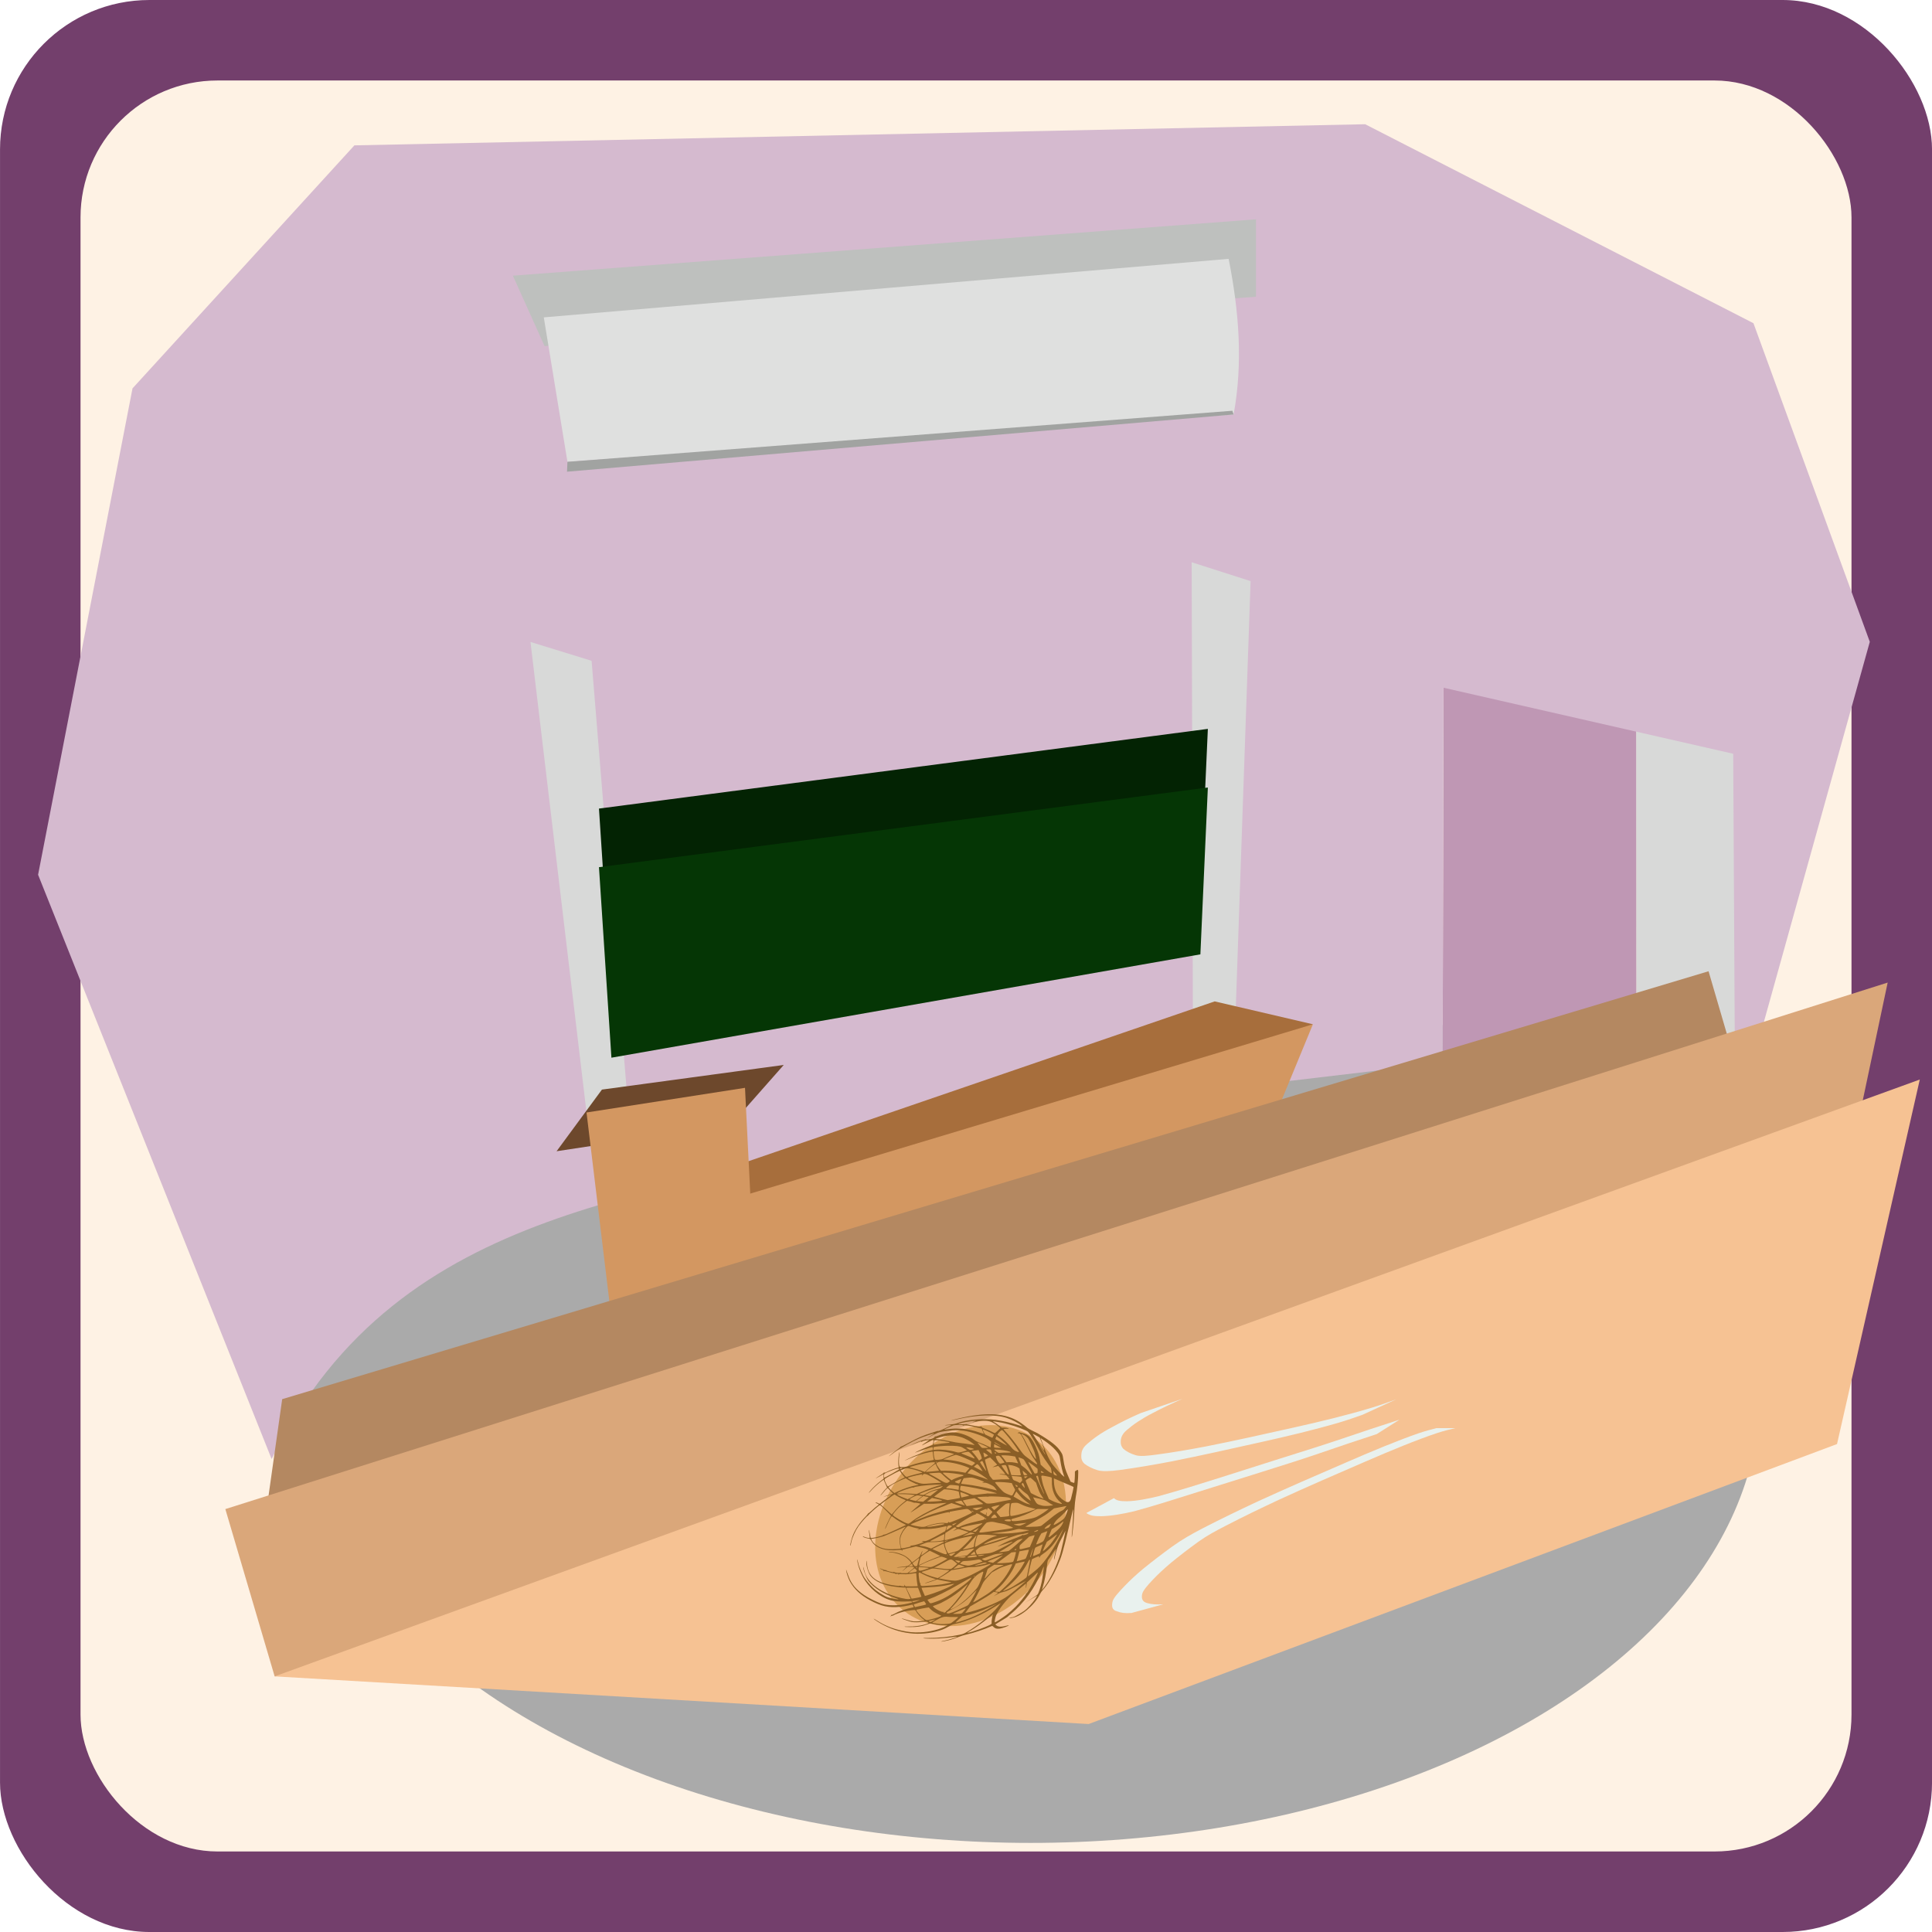 <?xml version="1.0" encoding="UTF-8" standalone="no"?>
<!-- Created with Inkscape (http://www.inkscape.org/) -->

<svg
   xmlns:dc="http://purl.org/dc/elements/1.1/"
   xmlns:cc="http://creativecommons.org/ns#"
   xmlns:rdf="http://www.w3.org/1999/02/22-rdf-syntax-ns#"
   xmlns:svg="http://www.w3.org/2000/svg"
   xmlns="http://www.w3.org/2000/svg"
   xmlns:sodipodi="http://sodipodi.sourceforge.net/DTD/sodipodi-0.dtd"
   xmlns:inkscape="http://www.inkscape.org/namespaces/inkscape"
   width="300"
   height="300"
   viewBox="0 0 79.375 79.375"
   version="1.1"
   id="svg5030"
   inkscape:version="0.92.1 r15371"
   sodipodi:docname="card_amphi.svg">
  <defs
     id="defs5024" />
  <sodipodi:namedview
     id="base"
     pagecolor="#ffffff"
     bordercolor="#666666"
     borderopacity="1.0"
     inkscape:pageopacity="0.0"
     inkscape:pageshadow="2"
     inkscape:zoom="1.979899"
     inkscape:cx="79.986186"
     inkscape:cy="129.12949"
     inkscape:document-units="mm"
     inkscape:current-layer="layer1"
     showgrid="false"
     inkscape:window-width="1920"
     inkscape:window-height="1057"
     inkscape:window-x="0"
     inkscape:window-y="0"
     inkscape:window-maximized="1"
     units="px" />
  <g
     inkscape:label="Calque 1"
     inkscape:groupmode="layer"
     id="layer1"
     transform="translate(0,-217.625)">
    <g
       id="g5750"
       transform="translate(179.539,146.277)">
      <g
         inkscape:export-ydpi="96"
         inkscape:export-xdpi="96"
         inkscape:export-filename="/home/louise/Documents/TNCY/Club/teleGD/tgd-telekingdom/res/images/characters/amphi.png"
         transform="translate(328.452,-1007.812)"
         id="g5752">
        <rect
           ry="6.139"
           y="1079.16"
           x="-507.99"
           height="79.375"
           width="79.375"
           id="rect5748"
           style="opacity:1;fill:#733f6c;fill-opacity:1;stroke:none;stroke-width:2.551;stroke-linecap:round;stroke-linejoin:round;stroke-miterlimit:4;stroke-dasharray:none;stroke-dashoffset:0;stroke-opacity:1" />
        <rect
           style="opacity:1;fill:#fef2e4;fill-opacity:1;stroke:none;stroke-width:2.338;stroke-linecap:round;stroke-linejoin:round;stroke-miterlimit:4;stroke-dasharray:none;stroke-dashoffset:0;stroke-opacity:1"
           id="rect5750"
           width="72.76"
           height="72.76"
           x="-504.683"
           y="1082.467"
           ry="5.627" />
      </g>
      <g
         transform="matrix(0.175,0,0,0.175,161.306,-229.461)"
         id="g5746">
        <path
           sodipodi:nodetypes="ccccc"
           inkscape:connector-curvature="0"
           id="path5690"
           d="m -1563.574,1880.498 0.052,94.952 24.805,-1.654 -0.898,-78.513 z"
           style="fill:#d8d9d8;fill-opacity:1;stroke:none;stroke-width:0.265px;stroke-linecap:butt;stroke-linejoin:miter;stroke-opacity:1" />
        <ellipse
           ry="105.213"
           rx="171.152"
           cy="2046.351"
           cx="-1705.736"
           id="ellipse5692"
           style="opacity:1;fill:#aaaaaa;fill-opacity:1;stroke:none;stroke-width:2.689;stroke-linecap:round;stroke-linejoin:round;stroke-miterlimit:4;stroke-dasharray:none;stroke-dashoffset:0;stroke-opacity:1" />
        <path
           sodipodi:nodetypes="ccccc"
           inkscape:connector-curvature="0"
           id="path5694"
           d="m -1608.791,1880.366 45.216,0.132 0.052,94.952 -45.475,-7.028 z"
           style="fill:#bf97b4;fill-opacity:1;stroke:none;stroke-width:0.265px;stroke-linecap:butt;stroke-linejoin:miter;stroke-opacity:1" />
        <path
           sodipodi:nodetypes="ccccccccccccc"
           inkscape:connector-curvature="0"
           id="path5696"
           d="m -1883.916,2061.44 c 30.496,-62.182 94.079,-60.204 142.214,-77.308 l 132.705,-15.71 0.207,-88.057 68.006,15.503 0.477,87.083 31.589,-113.362 -27.312,-74.8 -91.157,-46.715 -237.298,4.961 -52.09,57.051 -22.169,114.189 z"
           style="fill:#d5bacf;fill-opacity:1;stroke:none;stroke-width:0.265px;stroke-linecap:butt;stroke-linejoin:miter;stroke-opacity:1" />
        <g
           transform="translate(-362.975,74.414)"
           id="g5706">
          <path
             style="fill:#d8d9d8;fill-opacity:1;stroke:none;stroke-width:0.265px;stroke-linecap:butt;stroke-linejoin:miter;stroke-opacity:1"
             d="m -1445.821,1799.63 -14.348,-4.426 13.155,110.467 9.647,-2.631 z"
             id="path5698"
             inkscape:connector-curvature="0"
             sodipodi:nodetypes="ccccc" />
          <path
             sodipodi:nodetypes="ccccc"
             inkscape:connector-curvature="0"
             id="path5700"
             d="m -1291.111,1780.921 -13.833,-4.426 0.293,110.467 9.953,-2.631 z"
             style="fill:#d8d9d8;fill-opacity:1;stroke:none;stroke-width:0.265px;stroke-linecap:butt;stroke-linejoin:miter;stroke-opacity:1" />
          <path
             inkscape:connector-curvature="0"
             id="path5702"
             d="m -1444.091,1834.323 2.923,44.726 138.27,-24.263 1.754,-39.172 z"
             style="fill:#032303;fill-opacity:1;stroke:none;stroke-width:0.265px;stroke-linecap:butt;stroke-linejoin:miter;stroke-opacity:1" />
          <path
             style="fill:#053605;fill-opacity:1;stroke:none;stroke-width:0.265px;stroke-linecap:butt;stroke-linejoin:miter;stroke-opacity:1"
             d="m -1444.091,1848.082 2.923,44.726 138.27,-24.263 1.754,-39.172 z"
             id="path5704"
             inkscape:connector-curvature="0" />
        </g>
        <g
           transform="translate(-3.175,2.117)"
           id="g5712">
          <path
             style="fill:#d39761;fill-opacity:1;stroke:none;stroke-width:0.238px;stroke-linecap:butt;stroke-linejoin:miter;stroke-opacity:1"
             d="m -1770.29,1989.92 -1.337,24.391 126.655,-35.967 8.689,-21.084 -64.163,14.056 z"
             id="path5708"
             inkscape:connector-curvature="0" />
          <path
             style="fill:#a76e3c;fill-opacity:1;stroke:none;stroke-width:0.238px;stroke-linecap:butt;stroke-linejoin:miter;stroke-opacity:1"
             d="m -1770.29,1989.92 110.949,-38.034 23.059,5.374 -136.012,40.928 z"
             id="path5710"
             inkscape:connector-curvature="0" />
        </g>
        <g
           transform="translate(-353.127,77.808)"
           id="g5718">
          <path
             style="fill:#6d482c;fill-opacity:1;stroke:none;stroke-width:0.265px;stroke-linecap:butt;stroke-linejoin:miter;stroke-opacity:1"
             d="m -1463.89,1911.372 40.928,-6.201 12.402,-14.056 -42.685,5.788 z"
             id="path5714"
             inkscape:connector-curvature="0"
             sodipodi:nodetypes="ccccc" />
          <path
             style="fill:#d39761;fill-opacity:1;stroke:none;stroke-width:0.265px;stroke-linecap:butt;stroke-linejoin:miter;stroke-opacity:1"
             d="m -1456.862,1902.277 6.201,51.263 33.486,-7.028 -2.48,-50.023 z"
             id="path5716"
             inkscape:connector-curvature="0" />
        </g>
        <path
           inkscape:connector-curvature="0"
           id="path5720"
           d="m -1881.436,2047.384 -5.788,40.928 348.506,-114.515 -7.855,-26.872 z"
           style="fill:#b48861;fill-opacity:1;stroke:none;stroke-width:0.265px;stroke-linecap:butt;stroke-linejoin:miter;stroke-opacity:1" />
        <path
           sodipodi:nodetypes="cccccc"
           inkscape:connector-curvature="0"
           id="path5722"
           d="m -1894.782,2073.194 11.575,39.274 98.805,-8.682 266.237,-89.71 13.643,-64.492 z"
           style="fill:#daa77a;fill-opacity:1;stroke:none;stroke-width:0.265px;stroke-linecap:butt;stroke-linejoin:miter;stroke-opacity:1" />
        <path
           sodipodi:nodetypes="ccccc"
           inkscape:connector-curvature="0"
           id="path5724"
           d="m -1883.207,2112.468 386.227,-140.119 -19.43,85.576 -175.7,65.732 z"
           style="fill:#f6c293;fill-opacity:1;stroke:none;stroke-width:0.265px;stroke-linecap:butt;stroke-linejoin:miter;stroke-opacity:1" />
        <path
           inkscape:connector-curvature="0"
           id="path5726"
           d="m -1827.279,1783.628 7.441,16.536 167.018,-11.575 v -18.19 z"
           style="fill:#bec0be;fill-opacity:1;stroke:none;stroke-width:0.265px;stroke-linecap:butt;stroke-linejoin:miter;stroke-opacity:1" />
        <path
           sodipodi:nodetypes="ccccc"
           inkscape:connector-curvature="0"
           id="path5728"
           d="m -1820.022,1793.417 5.554,33.91 156.394,-11.108 c 2.244,-12.18 1.247,-24.36 -1.169,-36.541 z"
           style="fill:#dfe0df;fill-opacity:1;stroke:none;stroke-width:0.265px;stroke-linecap:butt;stroke-linejoin:miter;stroke-opacity:1" />
        <path
           sodipodi:nodetypes="ccccc"
           style="fill:#a1a3a1;fill-opacity:1;stroke:none;stroke-width:0.119px;stroke-linecap:butt;stroke-linejoin:miter;stroke-opacity:1"
           d="m -1814.468,1827.327 -0.103,2.322 156.498,-13.431 -0.292,-0.877 z"
           id="path5730"
           inkscape:connector-curvature="0" />
        <g
           transform="matrix(0.839,0,-0.17,0.839,45.874,347.186)"
           id="g5736">
          <ellipse
             style="opacity:1;fill:#c88c39;fill-opacity:0.659;stroke:none;stroke-width:2.551;stroke-linecap:round;stroke-linejoin:round;stroke-miterlimit:4;stroke-dasharray:none;stroke-dashoffset:0;stroke-opacity:1"
             id="ellipse5732"
             cx="-1686.752"
             cy="2061.843"
             rx="26.078"
             ry="28.122" />
          <path
             inkscape:connector-curvature="0"
             id="path5734"
             d="m -1659.618,2047.092 c 0.378,1.861 0.639,4.516 0.676,6.872 0.011,0.698 0.142,2.056 0.291,3.018 0.567,3.658 1.036,8.113 0.85,8.073 -0.028,0 -0.142,-0.844 -0.253,-1.862 -0.196,-1.792 -0.849,-5.981 -0.935,-5.999 -0.024,0 -0.118,2.552 -0.209,5.682 -0.176,6.028 -0.33,7.685 -0.953,10.301 -0.633,2.659 -1.795,5.478 -2.786,6.761 -0.173,0.225 -0.409,0.736 -0.525,1.137 -0.885,3.077 -4.14,6.345 -6.576,6.602 -0.323,0.034 -0.612,0.024 -0.642,-0.023 -0.031,-0.045 0.229,-0.112 0.575,-0.145 0.603,-0.058 0.685,-0.097 1.939,-0.918 1.147,-0.75 1.392,-0.952 1.967,-1.626 0.754,-0.883 1.703,-2.413 1.904,-3.071 l 0.137,-0.449 -1.516,0.995 -1.516,0.995 1.452,-1.026 c 0.979,-0.692 1.512,-1.125 1.635,-1.329 0.231,-0.383 0.425,-1.895 0.447,-3.488 0.015,-1.065 -0.203,-4.175 -0.303,-4.33 -0.02,-0.029 -0.167,0.612 -0.328,1.426 -0.905,4.57 -3.224,9.005 -6.222,11.901 -0.378,0.365 -0.672,0.689 -0.654,0.718 0.02,0.029 -0.658,0.523 -1.504,1.094 -0.846,0.573 -1.548,1.06 -1.552,1.094 -0.01,0.031 0.209,0.186 0.481,0.348 0.589,0.35 1.466,0.362 2.611,0.035 0.405,-0.116 0.729,-0.177 0.721,-0.137 -0.043,0.203 -1.704,0.852 -2.388,0.933 -0.804,0.096 -1.292,-0.041 -1.842,-0.514 -0.317,-0.273 -0.388,-0.286 -0.678,-0.132 -1.375,0.732 -4.625,1.89 -6.509,2.319 -0.614,0.14 -1.532,0.447 -2.051,0.685 -0.516,0.237 -1.371,0.561 -1.9,0.719 -1.061,0.318 -2.658,0.635 -2.634,0.523 0.01,-0.039 0.415,-0.151 0.904,-0.248 0.977,-0.194 2.83,-0.793 3.203,-1.036 0.162,-0.1 -0.126,-0.098 -0.873,0.015 -1.617,0.245 -3.945,0.446 -5.431,0.47 -1.468,0.023 -3.071,-0.054 -3.051,-0.146 0.01,-0.033 0.705,-0.056 1.551,-0.05 2.65,0.021 5.739,-0.299 8.318,-0.859 0.998,-0.217 1.255,-0.316 1.899,-0.733 2.696,-1.744 6.183,-5.101 7.373,-7.098 0.353,-0.593 0.628,-1.077 0.612,-1.077 -0.019,9e-4 -0.634,0.452 -1.378,0.993 -3.028,2.229 -7.185,4.212 -10.082,4.809 -0.752,0.155 -0.98,0.253 -1.774,0.766 -1.127,0.728 -1.773,1.004 -3.31,1.412 -5.228,1.388 -11.239,0.397 -16.892,-2.786 -0.647,-0.364 -1.212,-0.72 -1.256,-0.791 -0.039,-0.074 0.443,0.167 1.083,0.529 2.357,1.332 4.625,2.188 7.325,2.765 2.062,0.44 3.537,0.58 5.328,0.506 2.602,-0.108 5.511,-0.851 6.937,-1.771 l 0.407,-0.264 -0.744,0.023 c -1.074,0.034 -2.214,-0.077 -3.275,-0.32 -0.889,-0.203 -0.958,-0.199 -1.71,0.094 -1.509,0.588 -2.68,0.774 -4.774,0.757 -1.109,-0.01 -1.571,-0.056 -1.431,-0.146 0.024,-0.016 0.53,-0.021 1.123,-0.011 1.511,0.025 3.311,-0.205 4.331,-0.555 1.128,-0.386 1.213,-0.472 0.7,-0.707 -0.285,-0.131 -0.634,-0.145 -1.264,-0.052 -1.02,0.15 -2.49,0.172 -3.182,0.047 -0.64,-0.116 -3.085,-0.909 -3.067,-0.995 0.01,-0.038 0.639,0.122 1.402,0.352 0.763,0.23 1.733,0.447 2.155,0.481 0.865,0.07 3.211,-0.151 3.011,-0.284 -1.248,-0.829 -2.487,-1.923 -2.9,-2.561 -0.088,-0.144 -0.259,-0.289 -0.372,-0.328 -0.228,-0.077 -1.873,0.161 -3.078,0.446 -0.909,0.215 -2.528,0.843 -2.668,1.034 -0.053,0.073 -0.144,0.112 -0.206,0.08 -0.06,-0.028 -0.263,0.039 -0.452,0.15 -0.28,0.165 -0.302,0.166 -0.118,0 0.123,-0.11 0.195,-0.244 0.158,-0.301 -0.05,-0.072 -0.015,-0.092 0.112,-0.064 0.1,0.025 0.424,-0.121 0.742,-0.326 1.171,-0.757 2.739,-1.332 4.842,-1.775 0.177,-0.038 0.168,-0.087 -0.075,-0.408 l -0.276,-0.366 -1.02,0.241 c -0.561,0.132 -1.577,0.3 -2.257,0.372 -3.167,0.336 -5.323,-0.112 -8.879,-1.844 -2.89,-1.407 -5.074,-3.133 -6.686,-5.279 -0.613,-0.817 -1.494,-2.453 -1.666,-3.095 -0.079,-0.293 -0.069,-0.286 0.105,0.067 0.105,0.214 0.523,0.96 0.928,1.657 1.245,2.142 2.816,3.662 5.364,5.189 1.355,0.812 3.894,1.96 5.318,2.405 2.109,0.658 4.868,0.642 7.577,-0.044 0.527,-0.133 0.97,-0.251 0.986,-0.261 0.016,-0.01 -0.022,-0.094 -0.082,-0.188 -0.073,-0.123 -0.428,-0.149 -1.183,-0.101 -1.238,0.08 -2.702,0.028 -3.9,-0.138 -2.874,-0.399 -6.527,-2.651 -9.201,-5.671 -1.356,-1.532 -2.958,-4.245 -3.371,-5.706 -0.148,-0.526 0.073,-0.129 0.421,0.753 0.396,1.004 1.877,3.347 2.705,4.278 0.719,0.809 1.913,1.933 2.835,2.669 1.211,0.967 3.473,2.256 4.63,2.639 0.919,0.304 2.826,0.645 3.159,0.564 0.064,-0.015 -0.379,-0.181 -0.982,-0.369 -3.584,-1.114 -6.546,-2.787 -8.524,-4.815 -0.483,-0.495 -1.851,-2.764 -2.087,-3.459 -0.254,-0.751 -0.164,-0.6 0.573,0.957 1.274,2.693 4.564,5.102 9.044,6.619 1.622,0.549 4.139,1.085 4.781,1.018 l 0.571,-0.06 -1.021,-1.578 -1.021,-1.578 -0.729,-0.017 c -0.401,-0.01 -0.837,-0.037 -0.969,-0.061 -0.132,-0.024 -0.751,-0.103 -1.377,-0.174 -3.143,-0.361 -5.913,-1.491 -7.384,-3.012 -0.71,-0.735 -1.562,-2.285 -1.859,-3.384 -0.136,-0.501 -0.215,-0.904 -0.178,-0.896 0.039,0.01 0.194,0.429 0.346,0.937 0.92,3.062 2.91,4.732 6.695,5.618 1.486,0.348 3.66,0.623 3.732,0.472 0.024,-0.052 0.067,-0.059 0.106,6e-4 0.035,0.051 0.316,0.109 0.626,0.125 l 0.565,0.03 -0.109,-0.292 -0.108,-0.293 0.19,0.274 c 0.104,0.151 0.304,0.29 0.441,0.311 0.288,0.044 3.294,0.014 3.304,-0.033 0,-0.017 -0.128,-0.379 -0.294,-0.805 -0.165,-0.425 -0.412,-1.213 -0.548,-1.75 -0.136,-0.537 -0.269,-1.009 -0.294,-1.049 -0.027,-0.039 -0.225,-0.041 -0.444,-7e-4 -0.586,0.105 -2.24,0.296 -2.332,0.269 -0.043,-0.014 -0.403,-0.021 -0.799,-0.018 -0.396,0 -0.775,-0.021 -0.843,-0.053 -0.068,-0.032 -0.234,0.011 -0.368,0.097 -0.166,0.103 -0.221,0.107 -0.174,0 0.053,-0.113 -0.022,-0.153 -0.294,-0.157 -0.2,0 -0.389,0.023 -0.419,0.059 -0.03,0.035 -0.093,0.01 -0.138,-0.064 -0.048,-0.069 -0.314,-0.15 -0.596,-0.178 -0.282,-0.027 -0.977,-0.189 -1.543,-0.359 -0.65,-0.195 -1.098,-0.266 -1.215,-0.193 -0.139,0.084 -0.165,0.077 -0.112,-0.039 0.056,-0.121 -0.068,-0.211 -0.567,-0.406 -0.351,-0.138 -0.632,-0.284 -0.623,-0.325 0.01,-0.042 0.378,0.068 0.821,0.244 0.443,0.175 0.867,0.279 0.942,0.231 0.073,-0.051 0.138,-0.03 0.139,0.042 0,0.071 0.495,0.244 1.097,0.383 0.658,0.152 1.093,0.199 1.091,0.113 0,-0.085 0.06,-0.082 0.158,0.01 0.192,0.175 1.525,0.322 1.729,0.191 0.076,-0.053 0.134,-0.05 0.122,0 -0.027,0.111 0.335,0.146 1.235,0.119 l 0.658,-0.02 0.81,-0.735 c 1.007,-0.914 0.976,-1.054 -0.235,-1.041 l -0.842,0.01 -0.541,0.553 c -0.732,0.748 -0.971,0.865 -0.335,0.164 0.281,-0.31 0.518,-0.596 0.526,-0.635 0.01,-0.04 -0.625,-0.01 -1.407,0.07 -0.782,0.078 -1.37,0.105 -1.305,0.06 0.059,-0.053 0.754,-0.146 1.533,-0.227 1.496,-0.154 1.598,-0.188 2.037,-0.683 0.22,-0.247 0.25,-0.358 0.142,-0.524 -0.161,-0.25 -1.353,-1.23 -1.825,-1.501 -1.103,-0.634 -3.116,-1.236 -4.393,-1.312 -0.352,-0.021 -0.632,-0.073 -0.624,-0.113 0.027,-0.115 1.464,0.01 2.311,0.201 0.96,0.217 2.094,0.648 2.819,1.072 0.688,0.402 1.648,1.163 1.838,1.457 0.164,0.254 0.193,0.238 1.207,-0.687 0.769,-0.701 0.778,-0.715 0.961,-1.519 0.226,-0.996 0.365,-1.143 0.232,-0.245 -0.054,0.363 -0.079,0.664 -0.056,0.669 0.105,0.026 1.753,-1.403 1.706,-1.476 -0.104,-0.168 -1.245,-0.525 -2.447,-0.772 l -1.23,-0.253 -1.655,0.415 c -0.91,0.228 -1.738,0.436 -1.839,0.462 -0.13,0.033 -0.154,0.119 -0.087,0.285 0.088,0.217 0.082,0.217 -0.075,0 -0.151,-0.201 -0.293,-0.227 -0.989,-0.152 -3.663,0.395 -6.646,-0.551 -8.162,-2.59 -0.391,-0.525 -0.426,-0.545 -1.124,-0.657 -0.713,-0.114 -1.538,-0.426 -1.507,-0.571 0.01,-0.042 0.194,0.01 0.411,0.113 0.401,0.191 1.478,0.41 1.606,0.327 0.038,-0.026 -0.127,-0.565 -0.368,-1.2 -0.241,-0.635 -0.394,-1.119 -0.34,-1.076 0.053,0.043 0.283,0.548 0.51,1.122 0.227,0.574 0.434,1.078 0.461,1.119 0.146,0.229 3.032,-0.459 3.34,-0.796 0.076,-0.084 0.17,-0.13 0.214,-0.094 0.042,0.032 0.368,-0.07 0.726,-0.226 0.619,-0.271 4.415,-2.208 4.748,-2.423 0.133,-0.08 0.054,-0.143 -0.425,-0.334 -0.812,-0.323 -2.424,-1.189 -3.167,-1.702 -0.343,-0.237 -0.673,-0.443 -0.735,-0.458 -0.16,-0.04 -0.531,1.022 -0.847,2.425 -0.15,0.667 -0.301,1.171 -0.335,1.119 -0.103,-0.167 0.601,-2.96 0.93,-3.677 0.021,-0.046 -2.966,-2.519 -3.403,-2.818 -0.325,-0.223 -0.342,-0.221 -0.678,0.084 -0.698,0.633 -2.389,2.505 -2.361,2.614 0.016,0.062 -0.021,0.114 -0.083,0.115 -0.194,0 -1.492,1.905 -2.005,2.938 -0.614,1.235 -1.075,3.078 -1.094,4.375 -0.016,1.138 -0.017,1.144 -0.101,1.013 -0.136,-0.214 -0.02,-2.146 0.187,-3.092 0.356,-1.624 1.24,-3.429 2.441,-4.989 0.297,-0.386 0.515,-0.74 0.486,-0.786 -0.031,-0.045 0,-0.084 0.061,-0.086 0.064,-6e-4 0.428,-0.352 0.81,-0.78 0.834,-0.933 0.852,-0.951 1.326,-1.369 0.206,-0.182 0.349,-0.371 0.317,-0.421 -0.034,-0.048 -0.286,-0.167 -0.565,-0.261 -0.278,-0.095 -0.472,-0.193 -0.43,-0.219 0.14,-0.082 0.347,-0.041 0.781,0.17 0.403,0.195 0.446,0.191 0.719,-0.068 0.159,-0.152 0.803,-0.732 1.43,-1.29 l 1.139,-1.014 -0.538,0.114 c -0.296,0.063 -0.806,0.21 -1.134,0.328 l -0.597,0.214 0.51,-0.263 c 0.281,-0.144 0.862,-0.342 1.293,-0.437 0.431,-0.096 0.789,-0.205 0.797,-0.243 0.01,-0.038 -0.266,-0.287 -0.608,-0.553 -0.342,-0.266 -0.751,-0.621 -0.909,-0.787 -0.274,-0.288 -0.298,-0.291 -0.533,-0.063 -0.136,0.132 -0.484,0.621 -0.774,1.088 -0.29,0.467 -0.558,0.842 -0.596,0.834 -0.096,-0.018 0.764,-1.476 1.116,-1.889 l 0.29,-0.341 -0.711,-1.111 -0.711,-1.111 -0.492,0.404 c -0.713,0.584 -1.818,1.803 -2.373,2.616 -0.616,0.902 -0.759,0.895 -0.175,-0.01 0.538,-0.832 1.476,-1.913 2.34,-2.699 l 0.643,-0.585 -0.133,-0.643 -0.134,-0.643 -1.109,0.699 c -0.953,0.601 -1.039,0.639 -0.61,0.28 0.275,-0.229 0.768,-0.599 1.098,-0.819 0.34,-0.223 0.597,-0.464 0.596,-0.544 0,-0.098 0.053,-0.113 0.174,-0.049 0.12,0.063 0.301,0.014 0.558,-0.152 0.563,-0.364 2.392,-1.115 3.053,-1.255 0.104,-0.021 0.083,-0.173 -0.069,-0.507 -0.212,-0.462 -0.495,-2.161 -0.543,-3.257 -0.042,-0.954 0.111,-0.545 0.199,0.531 0.094,1.144 0.397,2.501 0.645,2.884 0.129,0.204 0.295,0.243 0.951,0.232 0.621,-0.011 1.073,-0.117 2.089,-0.488 1.443,-0.528 3.584,-1.079 5.131,-1.321 0.56,-0.088 1.038,-0.2 1.061,-0.25 0.023,-0.049 -0.015,-0.18 -0.087,-0.29 -0.116,-0.185 -0.542,-1.434 -0.635,-1.873 -0.031,-0.148 -0.232,-0.141 -1.024,0.039 -1.409,0.32 -3.531,1.059 -4.899,1.707 -1.683,0.796 -1.795,0.832 -0.796,0.257 1.695,-0.976 4.57,-2.131 6.04,-2.427 0.307,-0.062 0.559,-0.129 0.559,-0.15 0,-0.146 -0.157,-0.785 -0.198,-0.788 -0.264,-0.019 -1.457,0.361 -3.001,0.957 -1.025,0.395 -1.743,0.636 -1.597,0.535 0.51,-0.353 3.171,-1.645 3.853,-1.872 l 0.687,-0.229 -0.02,-0.686 c -0.014,-0.497 -0.065,-0.696 -0.183,-0.721 -0.099,-0.018 -0.763,0.326 -1.659,0.866 -1.568,0.944 -1.571,0.866 -0.016,-0.362 l 0.601,-0.475 -0.75,0.073 c -0.483,0.047 -0.89,0.16 -1.141,0.317 -0.279,0.173 -0.353,0.191 -0.259,0.062 0.178,-0.247 -0.577,0.01 -1.941,0.656 l -1.03,0.489 0.935,-0.544 c 0.522,-0.304 1.286,-0.655 1.73,-0.795 0.438,-0.137 0.98,-0.322 1.205,-0.409 0.225,-0.088 0.352,-0.114 0.283,-0.059 -0.067,0.059 0.238,0.065 0.686,0.021 0.853,-0.083 1.556,-0.412 1.631,-0.762 0.029,-0.123 0.059,-0.147 0.101,-0.082 0.038,0.054 0.255,0.015 0.487,-0.089 1.584,-0.71 3.047,-1.042 4.461,-1.012 1.818,0.039 4.409,0.904 6.079,2.028 0.512,0.345 1.189,0.661 1.956,0.915 0.645,0.213 1.601,0.587 2.123,0.829 0.522,0.243 0.97,0.428 0.995,0.412 0.025,-0.017 0,-0.384 -0.061,-0.817 l -0.106,-0.788 -0.704,-0.512 c -1.246,-0.907 -5.34,-2.275 -7.606,-2.542 -1.72,-0.202 -2.76,-0.195 -4.515,0.035 -1.736,0.227 -2.462,0.414 -3.083,0.796 -0.325,0.2 -0.999,0.581 -1.497,0.848 l -0.906,0.484 1.072,-0.722 c 1.216,-0.818 1.165,-0.84 -0.545,-0.247 -2.194,0.76 -3.353,1.32 -5.543,2.677 -1.59,0.986 -2.309,1.486 -3.05,2.125 -1.499,1.288 -1.597,1.363 -1.143,0.864 0.227,-0.249 0.878,-0.848 1.448,-1.331 0.569,-0.483 1.06,-0.952 1.089,-1.042 0.035,-0.107 0.074,-0.133 0.111,-0.077 0.037,0.053 0.828,-0.382 2.055,-1.135 2.175,-1.333 3.497,-1.953 5.731,-2.688 0.669,-0.22 1.29,-0.442 1.38,-0.493 0.091,-0.051 0.182,-0.066 0.203,-0.034 0.07,0.119 0.953,-0.242 2.082,-0.846 1.611,-0.863 1.612,-0.864 0.474,-0.754 -0.564,0.055 -0.97,0.06 -0.901,0.012 0.063,-0.056 0.675,-0.136 1.348,-0.195 0.752,-0.066 1.473,-0.208 1.871,-0.367 2.54,-1.017 6.856,-1.402 10.627,-0.947 1.737,0.21 4.57,0.816 6.24,1.337 1.75,0.545 1.754,0.546 1.452,0.322 -0.985,-0.729 -3.024,-1.688 -4.663,-2.192 -3.494,-1.074 -8.355,-0.933 -13.883,0.405 -0.915,0.221 -1.599,0.357 -1.52,0.303 0.203,-0.141 3.147,-0.868 4.667,-1.152 6.362,-1.188 10.976,-0.61 15.098,1.891 0.732,0.444 1.549,0.983 1.816,1.198 0.267,0.215 1.045,0.628 1.728,0.919 0.683,0.29 1.373,0.596 1.533,0.68 4.273,2.24 6.278,3.615 7.645,5.243 0.615,0.731 0.656,0.811 1.117,2.117 0.705,1.997 1.129,2.865 2.264,4.627 l 1.018,1.586 0.518,0.207 c 0.285,0.113 0.551,0.169 0.591,0.122 0.065,-0.077 -0.232,-2.128 -0.423,-2.92 -0.064,-0.265 -0.025,-0.336 0.293,-0.542 0.428,-0.277 0.49,-0.216 0.668,0.658 z m -2.142,3.262 c -0.87,-0.329 -2.069,-0.801 -2.666,-1.05 -0.597,-0.249 -1.222,-0.5 -1.39,-0.558 l -0.305,-0.106 0.176,0.791 c 0.56,2.515 1.785,4.192 3.976,5.444 1.176,0.672 1.684,0.513 1.787,-0.557 0.078,-0.811 0.119,-3.187 0.057,-3.283 -0.031,-0.045 -0.765,-0.352 -1.635,-0.681 z m -5.477,-9.619 c -0.875,-0.817 -2.245,-1.806 -3.764,-2.716 l -1.115,-0.668 0.908,1.593 c 1.629,2.856 2.893,4.727 3.882,5.745 1.001,1.032 3.323,3.082 3.761,3.321 l 0.296,0.162 -0.209,-0.334 c -0.462,-0.732 -1.385,-2.818 -1.821,-4.117 -0.521,-1.55 -0.708,-1.839 -1.938,-2.985 z m 1.105,6.339 -0.574,-0.526 0.13,0.429 c 0.175,0.576 0.18,0.581 0.75,0.788 0.598,0.218 0.538,0.082 -0.306,-0.691 z m -7.343,-10.419 c -0.579,-0.286 -1.058,-0.498 -1.064,-0.472 0,0.026 0.158,0.228 0.367,0.446 0.207,0.218 0.668,0.758 1.023,1.198 0.605,0.751 2.174,2.497 2.622,2.921 0.331,0.312 -0.432,-1.258 -1.207,-2.484 l -0.688,-1.088 z m 2.787,4.197 c -0.718,-0.891 -1.135,-1.353 -1.152,-1.273 -0.014,0.075 1.856,2.383 1.948,2.402 0.108,0.026 -0.06,-0.214 -0.796,-1.129 z m 2.043,3.651 c -1.622,-1.748 -2.612,-2.964 -4.056,-4.986 -1.202,-1.682 -2.542,-3.277 -3.303,-3.93 -0.457,-0.392 -3.903,-1.613 -5.846,-2.071 -0.48,-0.113 -1.07,-0.259 -1.312,-0.325 -0.611,-0.166 -3.143,-0.577 -3.226,-0.522 -0.036,0.025 0.22,0.184 0.571,0.356 0.351,0.172 0.992,0.568 1.425,0.88 0.734,0.53 0.825,0.565 1.373,0.524 0.508,-0.039 1.347,0.141 1.457,0.311 0.021,0.03 -0.162,0.04 -0.403,0.022 -0.481,-0.037 -1.083,0.06 -1.015,0.164 0.025,0.036 0.441,0.414 0.929,0.839 1.215,1.06 3.116,2.97 4.737,4.759 1.081,1.193 1.506,1.593 2.102,1.975 0.411,0.263 1.375,0.894 2.143,1.4 1.86,1.228 1.942,1.018 0.283,-0.725 -0.652,-0.685 -1.232,-1.456 -2.692,-3.581 -1.021,-1.491 -2.02,-2.864 -2.215,-3.056 -0.196,-0.191 -0.372,-0.372 -0.394,-0.401 -0.029,-0.024 -0.209,-0.089 -0.417,-0.134 l -0.377,-0.081 0.238,-0.134 c 0.131,-0.074 0.26,-0.101 0.286,-0.06 0.028,0.04 0.448,0.161 0.935,0.265 1.74,0.373 2.774,1.259 4.428,3.79 1.046,1.602 1.457,2.416 2.062,4.084 l 0.329,0.909 0.598,0.479 c 1.395,1.12 2.938,2.099 2.982,1.893 0.012,-0.065 -0.351,-1.06 -0.523,-1.427 -0.016,-0.041 -0.511,-0.586 -1.095,-1.215 z m 7.881,13.126 c -0.45,0.666 -1.383,1.783 -1.907,2.281 -0.5,0.475 -1.042,1.614 -0.833,1.75 0.136,0.089 1.608,-0.899 2.186,-1.468 0.442,-0.435 0.483,-0.533 0.695,-1.652 0.125,-0.654 0.205,-1.22 0.181,-1.257 -0.025,-0.036 -0.17,0.117 -0.322,0.345 z m -2.145,-0.9 -1.467,0.296 -1.003,0.94 c -0.886,0.831 -1.296,1.129 -3.512,2.563 -1.38,0.892 -2.506,1.628 -2.502,1.634 0.038,0.055 2.473,0.022 3.27,-0.046 0.769,-0.066 1.079,-0.142 1.279,-0.315 0.318,-0.275 1.485,-1.394 2.225,-2.133 0.824,-0.822 1.924,-1.693 2.477,-1.96 0.423,-0.204 0.547,-0.324 0.826,-0.804 0.282,-0.484 0.296,-0.558 0.101,-0.518 -0.125,0.026 -0.887,0.179 -1.694,0.342 z m -5.307,-8.676 c -1.657,-0.301 -1.672,-0.297 -1.425,0.351 0.629,1.657 1.079,2.537 2.162,4.229 l 1.135,1.773 0.942,0.465 c 0.9,0.444 2.958,1.041 2.995,0.869 0.01,-0.045 -0.188,-0.216 -0.438,-0.381 -1.897,-1.244 -3.278,-3.481 -3.684,-5.971 -0.105,-0.642 -0.204,-0.953 -0.327,-1.021 -0.097,-0.054 -0.71,-0.195 -1.361,-0.314 z m -1.497,-1.316 c -0.326,-0.189 -0.43,-0.206 -0.428,-0.071 0,0.302 0.121,0.393 0.533,0.412 0.47,0.021 0.46,-0.014 -0.105,-0.341 z m -5.834,-9.221 c -0.448,-0.474 -1.339,-1.046 -1.939,-1.244 -0.373,-0.123 -0.335,-0.026 0.201,0.511 0.193,0.193 1.044,1.344 1.892,2.559 1.435,2.054 2.833,3.768 3.141,3.846 0.065,0.018 -0.065,-0.361 -0.289,-0.839 -0.224,-0.478 -0.435,-0.938 -0.469,-1.022 -0.169,-0.424 -2.152,-3.405 -2.537,-3.812 z m 13.89,23.712 c -0.326,0.321 -0.951,0.815 -1.389,1.099 l -0.797,0.516 -0.252,1.188 c -0.289,1.367 -0.276,1.37 0.887,0.193 1.376,-1.393 1.845,-2.033 2.068,-2.82 0.114,-0.402 0.177,-0.737 0.142,-0.745 -0.036,-0.01 -0.333,0.249 -0.659,0.569 z m 1.416,3.16 c -0.175,0.629 -0.436,1.479 -0.581,1.888 -0.299,0.848 -0.541,2.632 -0.556,4.099 -0.01,0.549 -0.034,0.993 -0.064,0.987 -0.102,-0.025 -0.148,-0.943 -0.098,-1.979 0.028,-0.573 0.031,-1.046 0.01,-1.051 -0.024,0 -0.305,0.553 -0.626,1.24 -0.321,0.687 -0.697,1.424 -0.835,1.639 -0.227,0.352 -0.237,0.544 -0.096,1.96 0.174,1.757 0.185,4.486 0.024,5.806 -0.058,0.479 -0.079,0.853 -0.046,0.831 0.033,-0.023 0.27,-0.416 0.526,-0.878 1.169,-2.104 2.192,-5.75 2.537,-9.044 0.085,-0.809 0.206,-6.504 0.141,-6.616 -0.01,-0.015 -0.159,0.487 -0.334,1.116 z m -12.533,-19.48 c -0.817,-0.526 -1.489,-0.938 -1.494,-0.914 0,0.024 0.511,0.71 1.145,1.525 0.635,0.815 1.202,1.555 1.261,1.645 0.091,0.15 0.558,0.121 0.805,-0.046 0.068,-0.059 -0.075,-0.939 -0.198,-1.183 -0.016,-0.041 -0.703,-0.5 -1.519,-1.027 z m 6.227,10.28 c -0.664,-0.413 -1.069,-0.555 -2.545,-0.887 -0.965,-0.217 -1.765,-0.389 -1.776,-0.382 -0.012,0.01 0.283,0.408 0.655,0.891 0.77,0.999 0.98,1.129 2.313,1.421 0.526,0.115 1.203,0.143 1.912,0.078 0.604,-0.055 1.124,-0.118 1.156,-0.139 0.031,-0.022 -0.163,-0.139 -0.433,-0.265 -0.27,-0.125 -0.847,-0.448 -1.281,-0.719 z m 5.417,8.843 c -1.018,2.776 -2.121,4.461 -3.743,5.715 -0.471,0.365 -0.658,0.571 -0.69,0.766 -0.058,0.354 -0.197,0.431 -0.223,0.123 -0.015,-0.185 -0.055,-0.235 -0.161,-0.205 -0.343,0.097 -1.679,0.744 -1.721,0.834 -0.056,0.119 -0.206,4.127 -0.168,4.514 0.015,0.149 0.064,0.247 0.11,0.217 0.152,-0.093 1.396,-1.295 2.107,-2.026 1.65,-1.696 3.845,-6.367 4.735,-10.078 0.148,-0.616 0.262,-1.133 0.252,-1.147 -0.01,-0.015 -0.234,0.565 -0.499,1.287 z m -9.82,-16.136 c -0.098,0.02 -0.21,0.058 -0.248,0.083 -0.037,0.026 0.217,0.48 0.567,1.012 0.351,0.531 1.018,1.586 1.488,2.34 0.468,0.755 0.977,1.492 1.125,1.642 0.183,0.174 -0.108,-0.342 -0.846,-1.505 -0.709,-1.116 -1.228,-2.035 -1.405,-2.486 -0.382,-0.974 -0.478,-1.126 -0.685,-1.082 z m 2.795,9.303 c -0.937,-0.039 -1.002,-0.025 -1.563,0.338 -1.348,0.872 -3.596,1.848 -5.161,2.241 -0.844,0.212 -0.96,0.333 -0.66,0.687 0.258,0.306 2.794,0.024 5.314,-0.59 1.109,-0.27 1.277,-0.342 2.195,-0.937 0.547,-0.354 1.261,-0.894 1.588,-1.2 l 0.594,-0.555 -0.664,0.028 c -0.365,0.016 -1.104,0.01 -1.642,-0.012 z m -0.822,-4.181 c -0.287,-0.346 -0.769,-1.109 -1.184,-1.876 l -0.699,-1.292 -0.875,-0.703 c -0.481,-0.387 -0.94,-0.704 -1.018,-0.705 -0.173,0 -0.946,0.483 -1.096,0.689 -0.093,0.127 0.045,0.382 1.004,1.866 l 1.112,1.719 0.69,0.34 c 0.741,0.365 2.159,0.943 2.813,1.147 l 0.402,0.125 -0.331,-0.363 c -0.182,-0.2 -0.55,-0.625 -0.816,-0.947 z m -5.415,-8.168 c -0.536,-0.711 -1.093,-1.39 -1.237,-1.509 -0.143,-0.119 -0.567,-0.304 -0.941,-0.41 l -0.68,-0.194 0.636,1.122 0.636,1.122 0.75,0.476 c 0.683,0.434 1.339,0.958 2.284,1.824 0.583,0.534 0.602,0.275 0.035,-0.471 -0.278,-0.367 -0.946,-1.248 -1.482,-1.959 z m 11.663,20.019 c -0.325,0.309 -0.855,0.774 -1.179,1.035 l -0.589,0.473 -0.341,1.324 c -0.219,0.854 -0.285,1.303 -0.183,1.263 0.263,-0.102 1.257,-1.278 1.738,-2.057 0.483,-0.781 1.315,-2.563 1.207,-2.587 -0.036,-0.01 -0.329,0.24 -0.655,0.547 z m -2.912,-2.593 c -0.161,0.22 -0.272,0.432 -0.247,0.47 0.026,0.038 0.305,-0.032 0.623,-0.157 0.609,-0.241 0.617,-0.249 0.818,-0.954 l 0.092,-0.322 -0.496,0.282 c -0.301,0.171 -0.611,0.439 -0.789,0.681 z m -12.596,-22.09 c -1.221,-1.387 -2.318,-2.522 -3.738,-3.865 -1.348,-1.275 -1.349,-1.276 -1.604,-1.111 -0.26,0.168 -0.527,0.516 -0.736,0.959 l -0.117,0.247 0.942,0.59 c 1.117,0.7 2.792,2.027 3.658,2.898 0.724,0.728 1.233,1.056 1.989,1.278 0.64,0.189 0.634,0.173 -0.395,-0.996 z m 3.722,6.84 c -0.386,-0.269 -0.719,-0.507 -0.741,-0.528 -0.099,-0.094 0.193,0.628 0.38,0.938 0.189,0.313 0.251,0.34 0.688,0.295 0.265,-0.027 0.457,-0.087 0.427,-0.132 -0.031,-0.044 -0.369,-0.303 -0.755,-0.573 z m 0.101,1.312 c 0.158,0.328 0.178,0.329 0.544,0 l 0.309,-0.28 -0.487,0.014 -0.487,0.014 z m -4.754,-5.979 c -0.922,-0.156 -2.788,-0.248 -2.947,-0.146 -0.04,0.027 0.094,0.191 0.301,0.366 0.206,0.175 0.627,0.594 0.935,0.932 l 0.561,0.613 0.793,-0.036 c 0.436,-0.02 1.19,0.048 1.675,0.149 l 0.882,0.185 -0.614,-0.95 -0.614,-0.95 z m 13.434,21.335 -0.76,0.328 -0.204,0.495 c -0.253,0.612 -0.688,2.455 -0.608,2.579 0.053,0.093 0.942,-0.317 1.571,-0.723 0.294,-0.19 0.35,-0.341 0.572,-1.556 0.135,-0.74 0.233,-1.37 0.218,-1.399 -0.011,-0.033 -0.37,0.095 -0.788,0.275 z m -10.888,-18.018 c -0.606,-0.354 -1.646,-0.686 -2.37,-0.755 l -0.713,-0.068 0.376,0.703 c 0.207,0.387 0.544,1.03 0.748,1.428 l 0.372,0.725 1.239,0.058 c 0.681,0.032 1.29,0.026 1.353,-0.013 0.067,-0.034 0.044,-0.183 -0.042,-0.322 -0.116,-0.191 -0.557,-1.266 -0.622,-1.528 0,-0.021 -0.158,-0.121 -0.342,-0.228 z m 3.168,10.365 c -0.649,-0.285 -1.298,-0.534 -1.442,-0.553 -0.532,-0.069 -1.612,0.013 -1.697,0.13 -0.175,0.24 0.08,2.511 0.372,3.321 0.095,0.263 0.145,0.268 1.105,0.097 1.104,-0.196 3.079,-0.791 4.428,-1.332 0.476,-0.191 0.972,-0.388 1.102,-0.437 0.164,-0.062 -0.21,-0.184 -1.226,-0.398 -0.91,-0.193 -1.907,-0.504 -2.642,-0.828 z m -7.359,-15.099 c -1.544,-0.301 -3.731,-0.499 -3.62,-0.327 0.033,0.048 0.349,0.277 0.706,0.508 0.609,0.395 0.695,0.415 1.404,0.337 0.416,-0.046 1.207,-0.067 1.758,-0.048 0.841,0.029 0.974,0.01 0.823,-0.131 -0.099,-0.091 -0.581,-0.244 -1.071,-0.34 z m -3.718,-6.81 c -0.753,-0.541 -1.68,-1.062 -2.333,-1.311 -1.056,-0.403 -2.716,-0.405 -4.535,0 -0.792,0.174 -0.97,0.09 -0.203,-0.097 0.195,-0.047 0.363,-0.127 0.374,-0.176 0.031,-0.133 -2.77,0.258 -3.824,0.536 -0.501,0.132 -0.917,0.267 -0.924,0.301 -0.024,0.097 2.089,0.162 2.234,0.068 0.072,-0.05 0.159,-0.043 0.193,0.01 0.035,0.05 0.297,0.124 0.586,0.162 0.289,0.038 1.199,0.204 2.023,0.367 1.359,0.272 1.488,0.278 1.4,0.06 -0.076,-0.189 -0.055,-0.18 0.103,0.043 0.142,0.204 0.527,0.399 1.368,0.7 0.642,0.23 1.554,0.6 2.026,0.822 0.734,0.345 0.879,0.376 1.006,0.217 0.082,-0.102 0.36,-0.416 0.618,-0.698 0.258,-0.282 0.451,-0.542 0.428,-0.578 -0.024,-0.035 -0.265,-0.225 -0.538,-0.421 z m 7.817,13.906 -1.371,-0.088 0.33,0.569 c 0.319,0.55 0.354,0.577 1.073,0.825 0.409,0.14 0.862,0.331 1.006,0.423 0.304,0.195 0.343,0.179 0.645,-0.261 0.232,-0.338 0.239,-0.3 -0.231,-1.223 -0.049,-0.097 -0.607,-0.191 -1.451,-0.245 z m -5.09,-9.23 c -0.708,-0.586 -1.956,-1.486 -2.462,-1.776 l -0.316,-0.181 -0.085,0.396 c -0.081,0.379 -0.073,0.402 0.218,0.549 2.147,1.093 3.399,1.703 3.353,1.635 -0.031,-0.045 -0.349,-0.326 -0.708,-0.623 z m 8.582,13.942 c -0.423,-0.255 -1.053,-0.711 -1.401,-1.012 -0.652,-0.566 -0.769,-0.609 -0.896,-0.334 -0.098,0.213 0.54,0.886 1.788,1.889 0.786,0.631 2.314,1.625 2.406,1.565 0.018,-0.013 -0.228,-0.386 -0.547,-0.832 -0.509,-0.712 -0.674,-0.868 -1.349,-1.275 z m -1.376,-2.827 c -0.335,0.22 -0.279,0.378 0.338,0.952 0.572,0.533 0.591,0.542 0.452,0.203 -0.265,-0.645 -0.669,-1.235 -0.788,-1.155 z m 0.625,4.146 c -0.382,-0.317 -0.967,-0.847 -1.301,-1.178 l -0.608,-0.601 -0.126,0.331 c -0.069,0.182 -0.18,0.501 -0.247,0.71 l -0.121,0.379 1.486,0.765 c 1.741,0.896 2.229,1.107 3.086,1.333 l 0.634,0.167 -1.055,-0.665 c -0.58,-0.365 -1.367,-0.924 -1.748,-1.242 z m 5.963,9.114 c -0.534,0.232 -0.754,0.385 -0.594,0.411 0.233,0.036 0.852,-0.156 0.957,-0.3 0.172,-0.236 0.026,-0.281 -0.364,-0.112 z m -16.348,-24.487 c -0.185,-0.109 -0.372,-0.176 -0.414,-0.149 -0.095,0.054 0.157,0.203 1.123,0.652 0.875,0.407 1.028,0.4 0.213,-0.01 -0.322,-0.162 -0.737,-0.384 -0.922,-0.493 z m 0.331,0.684 c -0.378,-0.196 -0.704,-0.347 -0.724,-0.334 -0.04,0.028 0.092,0.823 0.154,0.917 0.038,0.055 1.444,0.162 1.883,0.142 0.115,-0.01 0.03,-0.077 -0.222,-0.188 -0.223,-0.099 -0.714,-0.341 -1.092,-0.537 z m 7.8,11.146 -0.355,-0.155 0.176,0.271 c 0.213,0.328 0.473,0.464 0.555,0.291 0.083,-0.174 0.034,-0.227 -0.376,-0.406 z m 9.086,17.341 c -0.297,0.121 -0.319,0.193 -0.409,1.305 -0.053,0.647 -0.045,1.185 0.016,1.196 0.108,0.019 1.757,-0.728 1.769,-0.801 0,-0.021 0.057,-0.588 0.119,-1.264 l 0.113,-1.227 -0.648,0.331 c -0.356,0.181 -0.789,0.388 -0.961,0.459 z m -19.123,-31.934 c -1.106,-0.527 -2.393,-1.028 -2.488,-0.967 -0.12,0.071 0.695,1.254 0.954,1.395 0.132,0.069 0.672,0.303 1.2,0.52 l 0.961,0.395 0.149,-0.414 c 0.082,-0.228 0.135,-0.436 0.117,-0.464 -0.019,-0.027 -0.421,-0.235 -0.898,-0.462 z m 5.351,8.988 c -0.316,0.032 -0.581,0.085 -0.588,0.119 -0.01,0.035 0.484,0.605 1.094,1.267 1.163,1.267 1.625,1.591 1.366,0.96 -0.263,-0.64 -0.808,-1.705 -1.053,-2.055 -0.224,-0.324 -0.287,-0.344 -0.818,-0.291 z m -0.588,-1.472 c -1.08,-1.129 -1.221,-1.226 -1.669,-1.145 -0.224,0.041 -0.413,0.1 -0.42,0.132 -0.041,0.189 0.635,1.254 1.053,1.657 0.473,0.457 0.482,0.46 1.02,0.324 0.656,-0.166 0.703,-0.188 0.635,-0.293 -0.031,-0.044 -0.308,-0.348 -0.619,-0.674 z m 4.216,7.028 -0.334,-0.517 -1.088,-0.147 c -1.261,-0.169 -3.613,-0.226 -3.643,-0.088 -0.026,0.108 1.461,1.526 2.491,2.38 0.55,0.456 0.94,0.665 1.868,1 1.31,0.474 1.172,0.531 1.534,-0.635 0.199,-0.64 0.198,-0.642 -0.146,-1.059 -0.19,-0.23 -0.496,-0.651 -0.68,-0.935 z m -1.61,-2.556 c 0.015,0.077 0.092,0.2 0.171,0.274 0.08,0.073 0.067,0.012 -0.027,-0.141 -0.091,-0.153 -0.16,-0.21 -0.146,-0.133 z m 9.858,16.809 -0.704,0.225 -0.784,0.902 c -0.431,0.496 -0.919,1.049 -1.085,1.229 -0.261,0.284 -0.288,0.397 -0.202,0.856 0.121,0.643 0.048,0.634 1.66,0.208 l 1.204,-0.319 0.367,-1.627 c 0.202,-0.895 0.341,-1.643 0.309,-1.664 -0.034,-0.02 -0.377,0.064 -0.764,0.188 z m -10.036,-16.49 c -0.568,-0.547 -0.578,-0.551 -1.57,-0.641 -1.203,-0.109 -1.314,-0.25 -0.138,-0.173 0.458,0.03 0.836,0.036 0.841,0.014 0.01,-0.043 -1.288,-1.271 -2.031,-1.925 l -0.424,-0.373 -0.768,0.206 c -0.423,0.114 -0.777,0.193 -0.787,0.177 -0.01,-0.016 0.264,-0.182 0.61,-0.368 0.585,-0.315 0.617,-0.348 0.464,-0.475 -0.09,-0.076 -0.62,-0.528 -1.175,-1.008 -0.556,-0.479 -1.037,-0.876 -1.068,-0.883 -0.125,-0.029 -1.306,0.521 -1.327,0.616 -0.04,0.184 1.914,4.152 2.031,4.127 0.069,-0.015 0.088,0.023 0.052,0.099 -0.054,0.116 0.058,0.244 1.141,1.294 0.129,0.126 0.472,0.141 1.25,0.056 0.589,-0.064 1.63,-0.105 2.312,-0.09 0.682,0.015 1.223,0 1.2,-0.038 -0.024,-0.034 -0.297,-0.313 -0.612,-0.615 z m -4.813,-6.857 c -0.204,-0.149 -0.333,-0.04 -0.198,0.168 0.056,0.098 0.187,0.155 0.28,0.136 0.181,-0.038 0.156,-0.13 -0.082,-0.304 z m 9.132,20.13 c -0.01,0.033 0.38,0.142 0.863,0.244 0.86,0.181 0.894,0.177 1.649,-0.168 0.424,-0.194 0.84,-0.398 0.925,-0.453 0.083,-0.058 -0.65,-0.01 -1.634,0.109 -0.984,0.115 -1.795,0.236 -1.803,0.269 z m 2.192,1.325 c -0.443,-0.08 -0.788,-0.044 -1.44,0.154 -1.035,0.315 -2.272,0.526 -4.535,0.775 -0.935,0.103 -1.731,0.207 -1.769,0.231 -0.111,0.064 3.029,0.096 4.394,0.037 1.571,-0.068 3.722,-0.353 4.912,-0.652 0.512,-0.129 0.948,-0.245 0.968,-0.258 0.02,-0.014 -0.409,-0.059 -0.956,-0.102 -0.546,-0.043 -1.255,-0.126 -1.575,-0.185 z m 1.753,1.167 c -0.28,0.087 -0.883,0.204 -1.341,0.259 -0.627,0.076 -1.322,0.294 -2.826,0.887 -2.175,0.857 -4.025,1.489 -6.346,2.169 -1.446,0.423 -1.518,0.456 -2.022,0.92 -0.287,0.264 -0.522,0.556 -0.521,0.648 5e-4,0.092 0.123,0.358 0.273,0.59 l 0.268,0.425 1.853,-0.174 c 1.665,-0.156 1.954,-0.217 2.848,-0.602 0.624,-0.269 1.713,-0.873 2.919,-1.619 2.275,-1.409 2.224,-1.465 -0.435,-0.474 -0.909,0.339 -1.749,0.646 -1.866,0.684 -0.117,0.037 0.295,-0.234 0.915,-0.602 1.186,-0.706 2.519,-1.341 4.162,-1.985 0.542,-0.213 1.108,-0.498 1.256,-0.635 0.187,-0.172 0.249,-0.197 0.202,-0.079 -0.074,0.185 -0.074,0.185 0.788,-0.102 0.441,-0.147 0.649,-0.334 0.468,-0.42 -0.049,-0.024 -0.32,0.028 -0.6,0.115 z m -15.27,-23.495 c -0.333,0.01 -0.613,0.046 -0.621,0.084 -0.01,0.039 0.317,0.282 0.723,0.541 0.406,0.259 0.845,0.546 0.976,0.638 0.218,0.153 0.219,0.122 0.01,-0.39 -0.339,-0.828 -0.416,-0.889 -1.086,-0.873 z m -4.879,-6.214 c -1.909,-0.444 -3.158,-0.607 -3.408,-0.445 -0.081,0.056 -0.171,0.043 -0.197,-0.025 -0.085,-0.219 -2.188,-0.204 -2.761,0.02 -0.596,0.233 -2.251,1.068 -2.269,1.145 -0.01,0.028 0.266,0 0.606,-0.055 3.058,-0.525 5.949,-0.264 9.416,0.849 0.711,0.228 1.307,0.405 1.325,0.394 0.018,-0.011 -0.177,-0.345 -0.433,-0.741 l -0.466,-0.72 z m 22.926,33.948 c -0.02,0.014 -0.114,0.592 -0.203,1.286 -0.118,0.905 -0.119,1.229 0,1.15 0.099,-0.068 0.182,-0.553 0.213,-1.26 0.054,-1.211 0.054,-1.216 -0.01,-1.176 z m -9.514,-14.199 c -0.65,-0.247 -5.634,-0.497 -5.941,-0.299 -0.049,0.034 -0.127,0.03 -0.173,0 -0.083,-0.062 -2.727,0.084 -2.84,0.157 -0.031,0.022 0.51,0.348 1.205,0.728 0.695,0.379 1.383,0.785 1.53,0.902 0.347,0.276 1.94,0.157 3.554,-0.266 0.63,-0.165 1.617,-0.374 2.193,-0.465 0.576,-0.091 1.066,-0.203 1.089,-0.249 0.08,-0.159 -0.105,-0.309 -0.616,-0.503 z m -10.083,-14.676 c -0.62,-0.27 -1.299,-0.546 -1.511,-0.615 l -0.385,-0.126 0.652,0.667 c 0.359,0.367 0.754,0.715 0.88,0.774 0.185,0.087 1.2,0.068 1.686,-0.032 0.138,-0.028 0.072,-0.062 -1.322,-0.668 z m 10.128,16.236 c -0.23,0.03 -0.509,0.113 -0.621,0.185 -0.267,0.173 -2.095,2.108 -2.125,2.251 -0.011,0.061 0.292,0.404 0.674,0.767 l 0.698,0.656 1.206,-0.123 c 1.312,-0.134 1.328,-0.146 1.037,-0.821 -0.089,-0.207 -0.217,-0.933 -0.285,-1.614 -0.068,-0.68 -0.132,-1.264 -0.144,-1.296 -0.011,-0.034 -0.21,-0.032 -0.439,0 z m -9,-13.808 c -0.351,-0.205 -0.688,-0.385 -0.749,-0.4 -0.061,-0.018 0.013,0.276 0.166,0.645 0.153,0.37 0.296,0.675 0.319,0.677 0.112,0.014 0.976,-0.433 0.941,-0.488 -0.023,-0.034 -0.327,-0.23 -0.677,-0.435 z m 16.099,27.008 -1.221,0.244 -0.01,0.284 c -0.01,0.156 -0.046,0.782 -0.092,1.392 l -0.083,1.108 1.054,-0.293 c 0.58,-0.161 1.135,-0.349 1.234,-0.418 0.186,-0.129 0.58,-2.509 0.421,-2.543 -0.045,-0.01 -0.632,0.092 -1.304,0.226 z m 5.014,6.193 c -0.043,0.03 -0.216,0.23 -0.383,0.449 -0.167,0.219 -0.685,0.835 -1.151,1.368 l -0.847,0.97 0.066,0.84 c 0.074,0.937 -0.054,0.95 -0.152,0.016 -0.034,-0.328 -0.102,-0.571 -0.151,-0.539 -0.048,0.033 -0.551,0.527 -1.117,1.102 -0.566,0.575 -1.372,1.361 -1.792,1.748 -1.482,1.362 -3.227,4.293 -3.604,6.054 -0.111,0.521 -0.097,1.707 0.024,1.893 0.078,0.13 1.841,-1.164 2.957,-2.17 0.46,-0.415 1.455,-1.506 2.026,-2.222 0.728,-0.914 2.193,-3.33 2.148,-3.543 -0.02,-0.096 0.013,-0.175 0.074,-0.176 0.231,0 1.127,-2.285 1.693,-4.31 0.36,-1.289 0.406,-1.606 0.21,-1.48 z m -6.66,-9.35 c -0.77,0.231 -0.737,0.21 -1.782,1.138 -0.485,0.431 -1.471,1.17 -2.2,1.649 l -1.32,0.867 1.258,-0.131 c 0.692,-0.072 1.373,-0.203 1.514,-0.291 0.415,-0.259 3.232,-3.27 3.161,-3.38 -0.013,-0.019 -0.296,0.047 -0.63,0.147 z m 3.671,5.77 c -0.049,0.034 -0.211,0.456 -0.357,0.939 -0.704,2.333 -2.371,4.907 -4.53,6.996 -1.016,0.983 -0.912,1.009 0.711,0.179 0.79,-0.404 1.388,-0.793 2.394,-1.558 2.145,-1.633 2.064,-1.541 2.046,-2.286 -0.01,-0.353 -0.01,-1.452 0,-2.442 0.013,-1.681 -0.029,-1.978 -0.261,-1.828 z m -8.44,-11.292 c -0.423,0.054 -0.761,0.141 -0.75,0.193 0.035,0.167 0.525,0.307 1.172,0.336 0.468,0.021 0.627,-0.013 0.628,-0.134 0,-0.386 -0.283,-0.493 -1.05,-0.395 z m -6.857,-9.817 c -0.932,-0.401 -1.282,-0.492 -1.778,-0.462 -0.574,0.035 -0.594,0.027 -0.285,-0.106 l 0.332,-0.143 -0.397,-0.158 c -1.048,-0.417 -2.959,-1.007 -3.362,-1.038 -0.247,-0.019 -0.844,0.016 -1.326,0.078 l -0.876,0.112 -0.159,0.469 c -0.185,0.548 -0.281,1.071 -0.197,1.084 0.031,0.01 0.651,0.078 1.377,0.164 2.163,0.255 4.952,0.764 7.688,1.404 0.696,0.163 1.272,0.291 1.282,0.285 0.01,-0.01 -0.242,-0.276 -0.56,-0.6 -0.484,-0.494 -0.764,-0.67 -1.737,-1.089 z m 7.333,11.454 c -0.486,-0.201 -1.256,-0.411 -1.712,-0.466 -0.456,-0.055 -1.275,-0.211 -1.82,-0.345 -0.72,-0.177 -1.187,-0.216 -1.706,-0.135 -0.393,0.06 -0.775,0.149 -0.849,0.197 -0.225,0.144 -1.44,2.163 -1.488,2.471 -0.044,0.28 -0.035,0.288 0.323,0.302 0.203,0.01 0.815,-0.055 1.36,-0.139 0.545,-0.084 2.053,-0.296 3.35,-0.471 2.352,-0.317 3.932,-0.586 4.111,-0.702 0.051,-0.035 -0.077,-0.128 -0.295,-0.203 -0.214,-0.078 -0.787,-0.307 -1.273,-0.507 z m -13.392,-20.941 c -0.514,0.065 -0.939,0.139 -0.944,0.166 0,0.026 0.293,0.311 0.665,0.633 0.371,0.322 0.96,0.909 1.308,1.305 l 0.632,0.719 0.351,-0.266 c 0.346,-0.262 0.349,-0.272 0.144,-0.709 -0.114,-0.244 -0.436,-0.786 -0.715,-1.205 l -0.507,-0.762 z m 2.312,3.054 c -0.245,0.127 -0.293,0.191 -0.21,0.32 0.172,0.267 1.991,2.274 2.152,2.375 0.083,0.052 -0.181,-0.469 -0.588,-1.159 -1.069,-1.816 -0.99,-1.726 -1.355,-1.536 z m 2.155,7.935 c -2.893,-0.623 -6.288,-1.182 -6.469,-1.065 -0.07,0.048 -0.067,0.704 0.01,1.046 0.029,0.131 0.339,0.282 1,0.486 0.527,0.163 1.386,0.469 1.908,0.681 0.809,0.328 1.038,0.369 1.554,0.282 0.333,-0.058 1.234,-0.16 2.002,-0.227 0.768,-0.066 1.405,-0.143 1.415,-0.17 0.011,-0.026 0.069,-0.026 0.13,0 0.061,0.028 0.508,0.041 0.994,0.028 0.486,-0.013 1.026,-0.023 1.201,-0.023 l 0.319,2e-4 -0.426,-0.173 c -0.234,-0.096 -1.87,-0.484 -3.635,-0.864 z m -5.679,-13.075 c -0.416,-0.283 -1.073,-0.652 -1.46,-0.821 -0.387,-0.168 -0.878,-0.391 -1.091,-0.494 -0.606,-0.295 -2.235,-0.696 -3.124,-0.769 -1.172,-0.096 -2.519,0.079 -3.714,0.482 -0.576,0.194 -1.074,0.388 -1.107,0.429 -0.033,0.041 0.346,0.097 0.843,0.123 0.497,0.026 1.875,0.257 3.063,0.511 1.188,0.255 2.734,0.512 3.437,0.569 0.703,0.058 1.883,0.21 2.623,0.338 0.74,0.128 1.333,0.213 1.317,0.189 -0.017,-0.024 -0.369,-0.276 -0.785,-0.559 z m 8.974,17.934 c -0.011,0.055 0.846,0.799 0.964,0.835 0.038,0.013 0.977,-1.042 1.224,-1.373 0.057,-0.076 -0.409,-4e-4 -1.035,0.168 -0.626,0.168 -1.145,0.335 -1.152,0.37 z m 11.182,15.482 -1.178,0.29 -0.122,0.525 c -0.483,2.068 -2.024,5.007 -3.353,6.394 -0.412,0.43 -0.731,0.824 -0.707,0.874 0.023,0.051 0.312,0.104 0.641,0.123 l 0.599,0.029 0.721,-0.786 c 1.882,-2.051 3.566,-4.652 4.273,-6.598 0.136,-0.376 0.278,-0.76 0.314,-0.853 0.036,-0.093 0.049,-0.196 0.029,-0.227 -0.022,-0.031 -0.567,0.073 -1.215,0.233 z m -14.402,-23.668 c -1.054,-0.692 -2.43,-1.475 -3.493,-1.989 -1.155,-0.558 -1.071,-0.573 -1.636,0.274 l -0.289,0.434 0.908,0.211 c 1.189,0.276 2.714,0.719 3.999,1.161 0.57,0.196 1.062,0.363 1.094,0.371 0.139,0.036 -0.042,-0.107 -0.583,-0.462 z m -6.393,-8.466 c -0.445,-0.065 -0.813,-0.096 -0.819,-0.068 -0.01,0.028 0.267,0.213 0.606,0.411 0.518,0.303 0.683,0.343 1.035,0.25 0.231,-0.061 0.492,-0.125 0.581,-0.142 0.287,-0.055 -0.556,-0.326 -1.403,-0.45 z m 4.358,5.681 c -0.838,-0.981 -1.102,-1.161 -1.348,-0.92 -0.096,0.093 -0.272,0.267 -0.392,0.387 l -0.218,0.217 0.363,0.144 c 0.2,0.079 0.828,0.378 1.396,0.664 0.568,0.286 1.006,0.48 0.973,0.431 -0.034,-0.048 -0.381,-0.464 -0.773,-0.923 z m 14.316,22.749 c -0.127,0.076 -0.202,0.183 -0.174,0.226 0.063,0.109 0.397,0.035 0.461,-0.099 0.096,-0.202 -0.063,-0.273 -0.287,-0.128 z m -17.165,-26.134 c -0.649,-0.604 -1.274,-1.08 -1.482,-1.131 -0.164,-0.04 -1.708,0.291 -1.881,0.402 -0.048,0.034 0.363,0.212 0.916,0.401 0.553,0.189 1.502,0.536 2.109,0.772 1.199,0.466 1.248,0.401 0.339,-0.445 z m 16.87,26.966 -0.588,0.081 -1.295,1.122 c -0.712,0.617 -1.5,1.296 -1.75,1.509 l -0.455,0.387 1.204,-0.022 c 1.226,-0.023 3.047,-0.232 3.27,-0.376 0.173,-0.108 0.38,-2.506 0.237,-2.727 -0.02,-0.029 -0.299,-0.017 -0.623,0.027 z m -4.974,-3.93 c -0.638,0.164 -1.5,0.44 -1.916,0.615 -0.857,0.36 -2.131,1.141 -1.837,1.126 0.461,-0.023 5.948,-1.899 6.301,-2.154 0.209,-0.157 -1.292,0.091 -2.549,0.413 z m -12.539,-21.824 c -2.037,-0.874 -3.946,-1.528 -4.265,-1.459 -0.339,0.073 -2.093,0.767 -2.697,1.068 l -0.436,0.218 0.388,0.026 c 2.731,0.181 5.308,0.73 7.614,1.623 0.355,0.137 0.36,0.135 0.75,-0.274 0.459,-0.482 0.592,-0.364 -1.354,-1.2 z m 17.635,36.664 c -0.375,0.136 -0.879,0.282 -1.119,0.325 -0.278,0.05 -0.741,0.269 -1.271,0.6 l -0.833,0.521 0.553,-0.484 c 0.304,-0.266 0.532,-0.507 0.507,-0.535 -0.03,-0.026 -0.317,-0.092 -0.65,-0.141 l -0.604,-0.09 -0.648,0.563 c -0.356,0.31 -1.66,1.23 -2.896,2.046 l -2.247,1.482 -0.5,0.911 -0.5,0.911 0.338,-0.071 c 3.138,-0.661 7.886,-2.658 9.981,-4.197 0.932,-0.684 2.218,-1.894 3.862,-3.632 l 1.023,-1.082 -2.156,1.312 c -1.401,0.853 -2.396,1.399 -2.839,1.559 z m -7.386,-21.345 c -0.15,-0.134 -0.259,-0.145 -0.389,-0.038 -0.288,0.235 -0.649,0.811 -0.577,0.921 0.056,0.081 1.467,-0.053 1.625,-0.155 0.044,-0.031 -0.281,-0.388 -0.659,-0.728 z m -13.064,-18.887 c -0.7,-0.343 -1.96,-0.477 -4.188,-0.448 -1.3,0.017 -3.579,0.234 -3.772,0.359 -0.101,0.058 -0.034,0.784 0.07,0.796 0.018,0 0.275,-0.022 0.572,-0.054 1.418,-0.153 4.026,0.128 5.76,0.621 0.796,0.227 0.872,0.224 1.896,-0.065 0.587,-0.165 1.093,-0.318 1.126,-0.339 0.072,-0.05 -0.603,-0.449 -1.463,-0.87 z m 11.344,17.402 c -0.631,-0.508 -0.822,-0.515 -0.845,-0.031 l -0.015,0.298 -0.101,-0.267 c -0.099,-0.264 -0.109,-0.263 -0.957,0.131 -0.471,0.219 -0.861,0.419 -0.866,0.445 -0.01,0.05 1.593,0.849 1.809,0.902 0.068,0.019 0.107,-0.143 0.087,-0.356 -0.02,-0.213 -9e-4,-0.379 0.044,-0.369 0.046,0.01 0.09,0.224 0.101,0.475 0.017,0.423 0.04,0.467 0.299,0.581 0.333,0.147 0.36,0.133 0.69,-0.349 0.14,-0.205 0.328,-0.471 0.416,-0.591 0.088,-0.12 0.11,-0.257 0.047,-0.304 -0.062,-0.047 -0.382,-0.301 -0.71,-0.565 z m 7.508,15.786 c -1.103,0.374 -1.489,0.559 -2.401,1.145 l -1.088,0.697 -0.9,1.285 c -0.887,1.267 -0.905,1.306 -1.273,2.79 -0.205,0.828 -0.596,2.12 -0.868,2.872 l -0.495,1.367 0.378,-0.159 c 0.362,-0.152 3.55,-2.392 3.624,-2.545 0.02,-0.042 0.242,-0.246 0.494,-0.456 1.811,-1.503 3.301,-3.896 4.085,-6.56 0.345,-1.174 0.488,-1.134 -1.558,-0.439 z m -16.392,-27.694 c -2.581,-0.959 -5.732,-1.551 -7.78,-1.461 -0.724,0.032 -1.116,0.364 -0.872,0.739 0.29,0.436 1.521,1.789 1.615,1.764 0.051,-0.013 0.672,-0.018 1.381,-0.01 1.423,0.015 3.309,0.186 4.661,0.422 l 0.88,0.153 0.438,-0.63 c 0.241,-0.346 0.425,-0.649 0.409,-0.673 -0.016,-0.024 -0.345,-0.161 -0.732,-0.305 z m 9.977,18.991 c -0.876,-0.068 -1.931,-0.088 -2.345,-0.043 l -0.753,0.082 -0.101,0.406 c -0.215,0.869 -0.173,2.857 0.062,2.907 0.115,0.027 0.624,-0.314 2.286,-1.523 1.11,-0.807 1.974,-1.25 3.074,-1.581 0.187,-0.056 0.037,-0.073 -2.224,-0.249 z m -4.757,-9.545 c -0.676,-0.38 -1.278,-0.703 -1.338,-0.718 -0.111,-0.028 -2.977,0.552 -3.097,0.627 -0.066,0.046 -0.011,0.114 0.835,1.033 l 0.501,0.545 2.201,-0.272 c 1.21,-0.15 2.215,-0.281 2.232,-0.293 0.109,-0.063 -0.245,-0.311 -1.334,-0.922 z m 6.742,15.262 c -0.44,0.193 -1.214,0.49 -1.72,0.662 -0.506,0.172 -0.908,0.331 -0.893,0.353 0.015,0.022 0.248,0.143 0.518,0.268 0.466,0.215 0.532,0.211 1.269,-0.07 1.099,-0.42 3.653,-1.514 3.87,-1.657 0.104,-0.06 -0.364,-0.073 -1.031,-0.013 -0.937,0.083 -1.395,0.187 -2.013,0.457 z m -6.773,-13.334 c -0.795,0.087 -1.378,0.191 -1.294,0.229 0.695,0.324 1.188,0.486 1.335,0.44 0.317,-0.1 1.473,-0.724 1.439,-0.777 -0.019,-0.028 -0.684,0.02 -1.479,0.107 z m 7.893,14.185 c -1.018,0.414 -1.878,0.789 -1.913,0.832 -0.034,0.043 0.299,0.153 0.742,0.245 l 0.804,0.167 0.867,-0.711 c 1.155,-0.948 1.498,-1.255 1.417,-1.272 -0.038,-0.01 -0.9,0.325 -1.917,0.739 z m -4.933,-11.221 c -0.11,0.064 -0.107,0.319 2e-4,0.342 0.107,0.026 0.209,-0.205 0.14,-0.312 -0.032,-0.046 -0.093,-0.061 -0.14,-0.032 z m -1,-0.573 c -1.303,-0.708 -1.723,-0.872 -1.915,-0.748 -0.102,0.059 -0.151,0.162 -0.114,0.218 0.047,0.068 0.011,0.095 -0.105,0.085 -0.345,-0.037 -2.536,1.323 -3.681,2.285 -0.593,0.498 -1.083,0.93 -1.09,0.96 -0.01,0.031 0.162,0.119 0.374,0.199 0.298,0.112 0.455,0.1 0.689,-0.051 0.716,-0.463 2.263,-0.968 4.851,-1.583 1.472,-0.35 1.696,-0.434 1.768,-0.664 0.075,-0.239 0.081,-0.233 -0.776,-0.699 z m -15.096,-21.011 c -1.709,-0.277 -2.643,-0.332 -2.723,-0.163 -0.06,0.127 0.012,1.005 0.093,1.13 0.03,0.043 0.524,-0.016 1.102,-0.131 0.578,-0.115 1.587,-0.246 2.243,-0.292 1.478,-0.102 1.333,-0.213 -0.714,-0.544 z m 22.408,34.623 -1.296,-0.025 -0.816,0.58 c -0.747,0.531 -0.817,0.607 -0.827,0.902 -0.01,0.177 -0.078,0.787 -0.159,1.356 -0.081,0.569 -0.122,1.04 -0.09,1.047 0.033,0.01 0.342,-0.396 0.688,-0.896 0.968,-1.396 1.724,-1.978 3.569,-2.748 0.464,-0.193 0.503,-0.185 -1.069,-0.216 z m -16.254,-25.376 c -1.923,-0.316 -4.617,-0.529 -4.652,-0.367 -0.015,0.082 0.947,0.809 1.94,1.464 l 0.928,0.613 0.355,-0.23 c 0.43,-0.279 1.797,-0.819 2.3,-0.909 0.346,-0.062 0.455,-0.156 0.356,-0.308 -0.026,-0.037 -0.577,-0.156 -1.228,-0.263 z m -4.621,-6.146 c -1.626,-0.285 -3.471,-0.376 -3.765,-0.185 -0.111,0.065 0.424,1.703 0.684,2.106 0.154,0.24 0.267,0.259 1.097,0.193 0.525,-0.042 1.048,-0.153 1.211,-0.259 0.283,-0.182 1.836,-0.902 2.53,-1.172 l 0.355,-0.138 -0.535,-0.181 c -0.294,-0.099 -1.004,-0.264 -1.578,-0.364 z m 11.431,20.307 c -1.96,0.383 -3.371,0.757 -3.402,0.902 -0.012,0.065 2.422,0.761 2.831,0.808 0.187,0.022 0.511,-0.166 1.594,-0.918 1.383,-0.97 1.678,-1.24 1.282,-1.215 -0.116,0.01 -1.153,0.198 -2.305,0.422 z m -4.195,-8.747 c -0.586,-0.214 -1.122,-0.374 -1.191,-0.356 -0.08,0.02 -0.013,0.294 0.181,0.746 0.17,0.392 0.329,0.715 0.355,0.717 0.026,0 0.436,-0.091 0.912,-0.207 0.476,-0.116 0.944,-0.227 1.041,-0.247 0.25,-0.052 0,-0.18 -1.298,-0.653 z m -3.202,-3.446 c -0.116,0.067 -0.183,0.162 -0.156,0.204 0.076,0.128 1.077,0.483 1.244,0.448 0.087,-0.019 0.203,-0.305 0.267,-0.659 l 0.114,-0.627 -0.63,0.253 c -0.347,0.139 -0.723,0.311 -0.837,0.381 z m 6.37,8.313 c -0.178,-0.061 -0.305,-0.083 -0.284,-0.045 0.077,0.132 0.549,0.388 0.623,0.341 0.123,-0.073 0.01,-0.173 -0.339,-0.294 z m -0.42,0.063 c -0.917,-0.635 -1.006,-0.666 -1.684,-0.57 -0.707,0.1 -4.163,0.712 -4.217,0.747 -0.018,0.013 0.01,0.124 0.06,0.25 0.083,0.204 0.074,0.204 -0.074,0 -0.163,-0.218 -0.264,-0.206 -2.361,0.335 -1.207,0.311 -2.811,0.797 -3.566,1.08 -1.501,0.563 -4.205,1.773 -4.231,1.893 -0.029,0.126 2.152,0.588 3.085,0.653 0.641,0.045 1.022,0 1.432,-0.165 1.716,-0.693 3.818,-1.081 4.978,-0.918 0.702,0.098 0.858,0.058 0.926,-0.241 0.035,-0.152 0.059,-0.15 0.126,0.01 0.072,0.169 0.197,0.15 0.954,-0.144 1.776,-0.691 5.109,-2.411 5,-2.58 -0.033,-0.048 -0.224,-0.203 -0.427,-0.344 z m 2.049,5.449 -0.353,0.267 0.429,0.026 0.429,0.026 0.321,-0.511 0.321,-0.511 -0.397,0.218 c -0.218,0.121 -0.556,0.339 -0.75,0.485 z m -8.134,-12.715 c -1.268,-0.098 -1.27,-0.097 -1.667,0.249 -0.635,0.554 -0.621,0.618 0.144,0.644 0.381,0.013 1.209,0.113 1.84,0.222 l 1.147,0.198 -0.042,-0.495 c -0.023,-0.272 -0.066,-0.545 -0.097,-0.607 -0.031,-0.062 -0.627,-0.157 -1.325,-0.21 z m 3.364,4.839 c -0.217,-0.262 -0.461,-0.48 -0.543,-0.486 -0.264,-0.017 -1.705,0.273 -1.721,0.346 -0.01,0.039 0.61,0.267 1.374,0.506 1.745,0.547 1.736,0.545 1.485,0.304 -0.112,-0.107 -0.38,-0.409 -0.597,-0.671 z m -3.192,-3.381 c -0.756,-0.144 -1.703,-0.265 -2.102,-0.277 l -0.725,-0.021 -1.204,1.018 c -0.662,0.56 -1.175,1.04 -1.139,1.066 0.035,0.027 0.944,0.248 2.019,0.493 l 1.955,0.445 1.677,-0.283 c 0.922,-0.156 1.667,-0.322 1.654,-0.37 -0.024,-0.094 -0.613,-1.519 -0.704,-1.704 -0.03,-0.062 -0.675,-0.227 -1.432,-0.368 z m 14.235,20.585 c -2.225,0.663 -3.745,0.927 -5.16,0.894 -0.394,-0.01 -1.141,0.085 -1.66,0.209 -0.519,0.124 -1.527,0.318 -2.239,0.43 l -1.295,0.204 -0.693,0.582 c -0.381,0.32 -1.08,0.834 -1.552,1.143 l -0.858,0.562 1.233,0.237 c 0.678,0.13 1.795,0.295 2.481,0.366 1.419,0.147 1.704,0.081 3.904,-0.902 1.576,-0.704 6.159,-3.481 6.043,-3.661 -0.039,-0.056 -0.128,-0.087 -0.202,-0.064 z m -5.968,-7.174 c -0.53,0.83 -2.068,2.809 -2.301,2.959 -0.074,0.051 -0.115,0.123 -0.087,0.166 0.051,0.074 2.667,-0.541 2.838,-0.668 0.043,-0.042 0.048,-0.387 7e-4,-0.782 -0.047,-0.395 -0.016,-1.118 0.068,-1.608 0.083,-0.49 0.116,-0.883 0.069,-0.873 -0.047,0.01 -0.311,0.372 -0.587,0.805 z m 2.913,4.651 c -0.714,0.05 -0.819,0.082 -0.697,0.208 0.156,0.162 0.58,0.137 1.333,-0.081 0.598,-0.173 0.447,-0.203 -0.635,-0.128 z m -3.604,-6.188 c -0.507,-0.092 -0.685,-0.072 -0.982,0.117 -0.203,0.123 -0.631,0.348 -0.957,0.49 -0.327,0.142 -0.598,0.279 -0.603,0.302 -0.01,0.043 3.071,-0.618 3.166,-0.68 0.112,-0.065 -0.029,-0.121 -0.623,-0.23 z m -6.111,-7.87 -1.413,-0.449 -0.943,0.394 c -0.518,0.217 -0.975,0.427 -1.014,0.468 -0.038,0.041 -0.149,0.088 -0.242,0.107 -0.222,0.042 -2.064,0.901 -3.335,1.556 -1.079,0.556 -3.958,2.379 -3.808,2.411 0.05,0.01 0.64,-0.23 1.31,-0.536 0.67,-0.306 1.702,-0.743 2.295,-0.972 1.019,-0.394 4.694,-1.506 5.202,-1.574 0.13,-0.017 0.766,-0.148 1.414,-0.291 0.648,-0.143 1.456,-0.314 1.795,-0.381 0.715,-0.14 0.847,-0.063 -1.259,-0.733 z m 11.486,16.202 c -0.224,-0.041 -0.812,0.092 -1.707,0.385 -0.798,0.262 -1.26,0.454 -1.112,0.463 0.587,0.036 3.297,-0.573 3.203,-0.719 -0.025,-0.036 -0.197,-0.094 -0.384,-0.129 z m -15.268,-23.287 c -0.361,-0.234 -1.051,-0.751 -1.533,-1.148 -0.81,-0.668 -0.914,-0.722 -1.387,-0.717 -0.805,0.01 -2.705,0.168 -2.718,0.227 -0.01,0.031 0.45,0.269 1.015,0.531 0.564,0.262 1.684,0.833 2.487,1.269 1.654,0.896 2.125,1.004 2.564,0.587 0.149,-0.141 0.262,-0.272 0.25,-0.29 -0.013,-0.018 -0.317,-0.225 -0.678,-0.459 z m 8.139,16.203 c -1.745,0.389 -3.221,0.816 -4.504,1.303 -0.712,0.27 -0.848,0.349 -0.845,0.495 0.01,0.352 0.759,1.815 1.174,2.283 l 0.408,0.46 1.239,-0.356 c 1.187,-0.341 1.26,-0.376 1.714,-0.82 0.623,-0.61 1.775,-2.05 2.367,-2.963 0.579,-0.891 0.604,-0.884 -1.553,-0.403 z m 5.706,6.418 c -0.41,-0.247 -0.518,-0.25 -1.605,-0.054 -0.641,0.116 -1.67,0.229 -2.285,0.25 -1.08,0.038 -1.13,0.051 -1.452,0.382 -0.184,0.188 -0.312,0.376 -0.286,0.416 0.027,0.039 0.575,0.19 1.221,0.333 1.119,0.247 1.216,0.247 2.082,0 1.027,-0.297 2.575,-0.815 2.723,-0.91 0.135,-0.081 0.11,-0.109 -0.397,-0.413 z m -7.031,-8.465 c -1.146,-0.354 -1.271,-0.342 -2.203,0.216 -0.317,0.191 -0.298,0.158 0.139,-0.231 0.28,-0.249 0.491,-0.479 0.468,-0.511 -0.022,-0.032 -0.171,-0.105 -0.331,-0.161 -0.284,-0.101 -0.311,-0.087 -1.415,0.723 l -1.125,0.825 0.082,0.967 c 0.045,0.532 0.121,0.985 0.169,1.008 0.264,0.125 3.665,-0.984 4.914,-1.602 0.293,-0.146 0.709,-0.344 0.922,-0.442 l 0.388,-0.177 -0.465,-0.141 c -0.256,-0.078 -0.951,-0.291 -1.544,-0.474 z m -11.067,-19.042 c -0.073,0.051 -0.11,0.128 -0.077,0.178 0.034,0.048 0.119,0.051 0.194,0 0.073,-0.051 0.11,-0.128 0.077,-0.178 -0.034,-0.048 -0.119,-0.051 -0.194,0 z m 13.678,24.584 -1.758,0.418 -0.828,0.755 -0.828,0.755 0.34,0.062 c 0.187,0.034 0.545,0.023 0.796,-0.024 0.251,-0.047 0.92,-0.154 1.487,-0.237 l 1.032,-0.152 0.831,-0.885 c 0.499,-0.532 0.802,-0.93 0.758,-0.997 -0.043,-0.062 -0.841,0.071 -1.83,0.306 z m 4.814,6.554 c -0.922,0.582 -1.681,1.617 -2.246,3.058 -0.902,2.302 -2.211,4.689 -3.482,6.349 -0.675,0.883 -0.643,0.91 0.418,0.36 1.582,-0.82 3.801,-3.119 5.375,-5.569 0.318,-0.495 0.554,-1.515 0.792,-3.415 0.179,-1.429 0.173,-1.435 -0.857,-0.784 z m -2.094,-5.014 c -0.014,0 -0.429,0.031 -0.933,0.069 -0.669,0.051 -0.975,0.126 -1.134,0.279 -0.119,0.116 -0.199,0.238 -0.176,0.273 0.05,0.072 2.031,-0.097 2.412,-0.207 0.228,-0.066 0.233,-0.091 0.051,-0.243 -0.111,-0.094 -0.21,-0.17 -0.219,-0.171 z m -16.151,-25.051 -0.345,-0.533 -0.502,0.405 c -0.58,0.467 -1.815,1.764 -1.759,1.847 0.021,0.03 0.855,-0.03 1.854,-0.134 l 1.816,-0.19 -0.359,-0.432 c -0.197,-0.237 -0.515,-0.671 -0.704,-0.964 z m 15.215,24.272 c -0.741,0.703 -0.74,0.706 0.081,0.62 l 0.751,-0.078 -0.267,-0.412 -0.267,-0.412 z m -16.875,-25.212 c -1.248,0.136 -3.223,0.538 -4.397,0.895 -1.636,0.498 -1.62,0.452 -0.255,0.745 0.677,0.146 1.731,0.438 2.341,0.65 l 1.111,0.386 0.608,-0.701 c 0.334,-0.386 0.873,-0.938 1.197,-1.228 0.82,-0.733 0.694,-0.888 -0.605,-0.747 z m 23.014,41.297 c -1.343,0.605 -3.098,1.216 -4.343,1.512 l -1.223,0.291 -0.818,0.874 c -0.515,0.55 -0.755,0.87 -0.647,0.863 0.37,-0.024 2.556,-0.764 3.671,-1.244 1.742,-0.749 4.038,-2.05 5.517,-3.127 l 1.265,-0.92 -1.338,0.707 c -0.736,0.388 -1.673,0.858 -2.083,1.042 z m -19.828,-34.292 c -1.754,0.531 -4.847,1.799 -4.673,1.917 0.034,0.024 0.328,0.084 0.651,0.135 0.588,0.093 0.589,0.092 1.419,-0.444 0.881,-0.57 1.981,-1.023 2.838,-1.169 0.397,-0.068 0.616,-0.171 0.921,-0.434 0.22,-0.19 0.344,-0.357 0.275,-0.372 -0.07,-0.013 -0.713,0.151 -1.431,0.368 z m -0.498,-2.07 c -0.671,-0.37 -1.729,-0.913 -2.351,-1.206 -1.202,-0.567 -1.706,-0.637 -1.912,-0.265 -0.063,0.113 -0.168,0.239 -0.235,0.279 -0.07,0.036 -0.058,-0.042 0.017,-0.184 0.133,-0.249 0.109,-0.253 -0.708,-0.102 -1.087,0.2 -3.077,0.748 -3.1,0.853 -0.051,0.239 2.095,1.145 3.567,1.505 0.845,0.207 1.235,0.224 2.589,0.097 0.877,-0.081 1.979,-0.156 2.449,-0.167 0.811,-0.02 0.967,-0.038 0.922,-0.107 -0.011,-0.016 -0.568,-0.333 -1.239,-0.703 z m -0.211,1.312 c -2.552,0.095 -5.747,0.515 -5.869,0.772 -0.023,0.049 -0.077,0.065 -0.126,0.027 -0.241,-0.179 -3.363,0.949 -4.013,1.451 l -0.319,0.245 0.741,-0.044 c 0.998,-0.06 2.041,-0.038 3.58,0.075 l 1.284,0.094 1.016,-0.503 c 1.602,-0.793 4.295,-1.835 5.278,-2.042 0.494,-0.104 -0.077,-0.133 -1.573,-0.077 z m 7.058,11.096 c -0.128,0.113 -0.117,0.141 0.083,0.217 0.195,0.074 0.291,0.033 0.632,-0.272 l 0.402,-0.359 -0.486,0.141 c -0.267,0.078 -0.552,0.2 -0.632,0.272 z m -6.368,-5.768 c -0.371,0.012 -1.152,0.016 -1.736,0.01 l -1.062,-0.014 -1.467,1.15 c -0.806,0.633 -1.584,1.208 -1.727,1.279 -0.144,0.07 0.262,-0.402 0.901,-1.05 0.639,-0.648 1.208,-1.236 1.266,-1.306 0.072,-0.086 -0.168,-0.172 -0.75,-0.268 -0.47,-0.077 -0.897,-0.117 -0.948,-0.087 -0.054,0.025 -0.269,-0.02 -0.483,-0.111 -0.214,-0.09 -0.689,-0.226 -1.056,-0.301 l -0.667,-0.137 -0.664,0.59 c -0.365,0.325 -0.88,0.847 -1.144,1.162 -0.62,0.739 -1.406,2.01 -1.365,2.206 0.069,0.329 3.899,2.31 4.728,2.445 0.24,0.037 0.331,-0.011 0.737,-0.397 1.442,-1.372 4.17,-3.089 7.231,-4.553 0.835,-0.399 1.579,-0.766 1.653,-0.816 0.068,-0.059 -0.52,-0.03 -1.319,0.043 -0.799,0.073 -1.756,0.143 -2.127,0.155 z m 21.604,32.048 c -1.4,1.356 -3.116,2.781 -4.254,3.531 -0.829,0.547 -0.843,0.561 -0.466,0.5 1.076,-0.177 4.727,-1.599 5.671,-2.209 0.419,-0.271 0.424,-0.282 0.293,-0.69 -0.128,-0.399 -0.168,-1.868 -0.056,-2.103 0.126,-0.266 -0.109,-0.073 -1.188,0.971 z m -21.097,-33.383 -1.382,-0.289 -0.532,0.466 c -0.293,0.256 -0.572,0.493 -0.62,0.528 -0.144,0.1 1.337,0.065 2.887,-0.07 1.688,-0.147 1.649,-0.217 -0.353,-0.635 z m -1.505,-2.208 c -0.328,0.108 -0.92,0.406 -1.315,0.662 l -0.718,0.465 0.296,0.079 c 0.163,0.044 0.519,0.102 0.792,0.128 l 0.496,0.048 0.862,-0.812 c 0.474,-0.446 0.882,-0.83 0.907,-0.852 0.099,-0.087 -0.756,0.097 -1.32,0.283 z m 16.316,23.807 c -0.063,0.086 -0.081,0.164 -0.04,0.173 0.042,0.01 0.126,-0.055 0.188,-0.142 0.063,-0.086 0.081,-0.164 0.041,-0.173 -0.042,-0.01 -0.126,0.054 -0.188,0.142 z m -5.169,-5.385 c -0.205,0.036 -0.361,0.086 -0.346,0.109 0.015,0.022 0.406,0.059 0.87,0.08 0.795,0.036 1.167,-0.054 1.219,-0.296 0.018,-0.1 -0.903,-0.042 -1.742,0.107 z m -4.199,-8.773 c -0.2,-0.064 -0.499,-0.06 -0.665,0.012 -0.263,0.113 -0.307,0.2 -0.342,0.699 -0.022,0.314 -0.015,0.576 0.017,0.582 0.095,0.017 1.434,-1.054 1.392,-1.117 -0.022,-0.031 -0.202,-0.111 -0.402,-0.175 z m 9.832,19.322 c -1.635,2.06 -2.664,2.925 -5.248,4.412 -0.963,0.554 -1.07,0.753 -0.482,0.852 0.495,0.084 1.502,-0.341 4.763,-2.021 0.525,-0.27 0.546,-0.298 0.922,-1.201 0.395,-0.949 1.182,-3.306 1.108,-3.322 -0.022,0 -0.501,0.571 -1.064,1.28 z m -4.115,-2.947 c -3.197,2.081 -5.782,3.501 -7.766,4.268 l -0.29,0.112 0.348,0.397 c 0.627,0.715 0.629,0.715 1.698,0.327 2.14,-0.778 3.621,-1.682 5.851,-3.571 2.277,-1.929 3.314,-3.047 3.113,-3.357 -0.026,-0.037 -1.354,0.784 -2.955,1.826 z m -0.18,-5.102 c -0.341,-0.099 -0.732,-0.226 -0.869,-0.282 -0.229,-0.093 -0.283,-0.068 -0.674,0.311 -0.855,0.828 -0.833,0.8 -0.607,0.785 0.22,-0.014 2.724,-0.491 2.785,-0.531 0.081,-0.056 -0.047,-0.112 -0.635,-0.284 z m -6.979,-11.058 c -0.106,0.044 -0.832,0.212 -1.612,0.371 -1.478,0.302 -3.072,0.437 -4.448,0.378 -0.51,-0.022 -0.989,0.039 -1.303,0.166 -0.476,0.193 -0.483,0.192 -0.169,-0.024 l 0.327,-0.226 -0.805,-0.146 c -0.443,-0.08 -1.18,-0.271 -1.639,-0.421 -0.95,-0.309 -0.938,-0.315 -1.616,0.758 -0.475,0.752 -0.757,1.804 -0.697,2.597 0.047,0.622 0.493,2.101 0.755,2.506 0.172,0.267 0.339,0.255 1.894,-0.13 0.903,-0.224 0.904,-0.224 0.646,-0.305 -0.292,-0.091 -0.165,-0.132 0.559,-0.18 0.566,-0.037 2.352,-0.613 2.8,-0.903 0.131,-0.078 0.094,-0.114 -0.205,-0.188 -0.488,-0.12 -0.338,-0.186 0.281,-0.122 0.44,0.046 0.636,-0.011 1.478,-0.429 0.534,-0.265 1.639,-0.906 2.455,-1.423 l 1.485,-0.942 0.089,-0.634 c 0.094,-0.676 0.034,-0.829 -0.276,-0.699 z m -10.828,-15.546 c -0.68,-0.221 -1.72,-0.485 -2.311,-0.587 -0.86,-0.148 -1.157,-0.148 -1.491,0 -0.229,0.103 -0.571,0.251 -0.758,0.33 l -0.342,0.143 0.348,0.402 c 0.191,0.221 0.623,0.641 0.96,0.934 0.58,0.504 0.634,0.526 0.998,0.412 0.212,-0.066 0.435,-0.153 0.498,-0.193 0.105,-0.06 2.734,-0.772 3.224,-0.866 0.341,-0.065 0.152,-0.162 -1.126,-0.577 z m 8.715,14.84 c -0.966,0.116 -2.862,0.633 -3.012,0.82 -0.203,0.254 4.279,-0.472 4.696,-0.76 0.202,-0.14 -0.745,-0.174 -1.684,-0.06 z m 6.759,10.248 c -0.025,0.017 0.207,0.182 0.517,0.367 0.508,0.305 0.582,0.318 0.758,0.131 0.107,-0.113 0.215,-0.24 0.238,-0.284 0.04,-0.074 -1.412,-0.281 -1.513,-0.216 z m -1.137,-2.009 c -0.337,0.103 -0.69,0.203 -0.785,0.223 -0.118,0.025 -0.142,0.086 -0.063,0.207 0.168,0.26 0.644,0.414 0.785,0.256 0.068,-0.076 0.305,-0.294 0.526,-0.483 0.475,-0.408 0.367,-0.456 -0.462,-0.203 z m 5.227,9.434 c -1.485,1.606 -2.618,2.577 -4.206,3.602 -1.186,0.767 -1.703,1.044 -2.519,1.351 -0.564,0.213 -1.031,0.41 -1.037,0.438 0,0.028 0.262,0.242 0.595,0.476 0.769,0.541 2.186,1.148 2.575,1.104 0.165,-0.018 0.243,0 0.176,0.048 -0.104,0.06 -0.084,0.094 0.078,0.144 0.211,0.066 0.715,-0.187 0.538,-0.271 -0.057,-0.028 0.031,-0.132 0.194,-0.234 0.734,-0.457 2.878,-3.874 3.886,-6.192 0.291,-0.67 0.509,-1.224 0.483,-1.229 -0.026,-0.01 -0.368,0.338 -0.761,0.763 z m -8.099,-12.756 c 0.031,0.145 0.069,0.14 0.515,-0.068 l 0.394,-0.184 -0.465,0.074 c -0.256,0.041 -0.455,0.121 -0.444,0.178 z m -9.311,-12.018 c -0.421,0.362 -0.771,0.686 -0.779,0.72 -0.01,0.033 0.395,0.091 0.893,0.128 l 0.906,0.066 0.66,-0.634 0.66,-0.634 -0.788,-0.153 -0.788,-0.153 z m 7.81,10.471 c -0.555,0.315 -1.39,0.786 -1.856,1.046 -0.984,0.551 -0.974,0.561 0.48,0.513 1.221,-0.04 2.595,-0.262 2.558,-0.413 -0.014,-0.059 -0.045,-0.442 -0.068,-0.85 -0.023,-0.409 -0.056,-0.771 -0.074,-0.806 -0.013,-0.037 -0.486,0.195 -1.041,0.51 z m 5.4,7.207 c -1.186,-0.818 -1.165,-0.82 -2.919,0.284 -0.818,0.515 -1.71,1.035 -1.982,1.155 l -0.495,0.218 1.61,0.216 c 1.806,0.243 3.034,0.28 3.314,0.099 0.406,-0.263 1.4,-1.341 1.298,-1.407 -0.058,-0.038 -0.43,-0.292 -0.825,-0.565 z m -5.169,-5.576 c -0.533,0.066 -1.518,0.117 -2.187,0.113 -1.139,-0.01 -1.288,0.021 -2.334,0.445 -0.615,0.249 -1.122,0.474 -1.127,0.5 0,0.026 0.387,0.096 0.872,0.152 0.485,0.059 1.278,0.242 1.762,0.408 l 0.88,0.301 1.214,-0.7 c 0.668,-0.385 1.404,-0.786 1.635,-0.892 0.697,-0.317 0.374,-0.465 -0.716,-0.33 z m -9.764,-16.109 c -0.236,-0.03 -0.406,-0.067 -0.377,-0.088 0.028,-0.019 -0.278,-0.158 -0.681,-0.311 -0.403,-0.153 -1.112,-0.493 -1.576,-0.757 l -0.843,-0.479 -0.73,0.314 c -1,0.429 -2.519,1.311 -3.098,1.796 l -0.478,0.402 0.276,0.292 c 0.151,0.161 0.601,0.524 0.998,0.809 l 0.722,0.517 0.728,-0.389 c 1.47,-0.785 3.642,-1.559 5.048,-1.8 0.625,-0.107 0.629,-0.227 0.011,-0.305 z m 10.518,16.794 c -0.208,0.087 -0.859,0.434 -1.446,0.77 l -1.067,0.611 0.587,0.249 c 0.323,0.137 1.225,0.486 2.004,0.776 1.055,0.392 1.467,0.493 1.614,0.398 0.192,-0.121 0.174,-0.167 -0.414,-1.111 -0.336,-0.54 -0.65,-1.13 -0.698,-1.311 -0.138,-0.522 -0.181,-0.55 -0.58,-0.382 z m -10.322,-13.453 c -0.697,0.341 -1.456,0.842 -1.402,0.926 0.026,0.038 0.467,0.159 0.983,0.267 l 0.937,0.197 0.707,-0.654 c 0.389,-0.36 0.731,-0.673 0.761,-0.695 0.024,-0.029 -0.293,-0.095 -0.717,-0.161 -0.644,-0.101 -0.852,-0.082 -1.268,0.121 z m 12.343,16.43 c -0.049,0.034 -0.079,0.076 -0.064,0.098 0.015,0.021 0.083,0.039 0.152,0.037 0.069,0 0.099,-0.045 0.064,-0.099 -0.035,-0.051 -0.103,-0.069 -0.152,-0.037 z m -0.67,0.758 c -0.458,-0.157 -0.915,-0.262 -1.017,-0.233 -0.588,0.167 -3.397,1.343 -4.244,1.777 -1.226,0.629 -1.469,0.783 -1.361,0.865 0.046,0.035 0.596,0.097 1.223,0.139 0.626,0.041 1.386,0.1 1.687,0.131 0.464,0.047 0.676,-0.01 1.376,-0.345 0.845,-0.409 3.253,-1.915 3.198,-2 -0.018,-0.025 -0.405,-0.176 -0.863,-0.333 z m 7.279,14.914 c -0.7,0.335 -1.409,0.668 -1.574,0.739 -0.242,0.105 -0.128,0.13 0.589,0.132 0.489,8e-4 1.086,-0.028 1.326,-0.065 0.433,-0.066 0.44,-0.072 0.894,-0.788 0.548,-0.865 0.534,-0.865 -1.236,-0.018 z m -6.661,-11.47 c -0.467,-0.05 -1.409,-0.166 -2.093,-0.257 -1.205,-0.159 -1.272,-0.154 -2.115,0.174 -0.479,0.187 -1.107,0.403 -1.397,0.481 -0.289,0.078 -0.534,0.178 -0.543,0.223 -0.042,0.198 2.557,1.172 4.069,1.524 l 0.765,0.178 0.652,-0.421 c 0.64,-0.414 1.845,-1.392 2.048,-1.663 0.081,-0.107 0.034,-0.139 -0.217,-0.143 -0.176,0 -0.703,-0.047 -1.169,-0.097 z m 2.217,4.201 c -1.531,0.352 -3.221,0.564 -5.527,0.693 -1.072,0.06 -1.972,0.124 -2.001,0.143 -0.028,0.019 0.274,0.54 0.674,1.158 l 0.727,1.124 0.618,-0.185 c 2.062,-0.616 5.021,-1.902 6.282,-2.729 0.906,-0.595 0.916,-0.593 -0.773,-0.203 z m -15.99,-25.271 c -1.498,-0.12 -3.492,-0.145 -3.644,-0.047 -0.131,0.078 0.923,0.567 2.229,1.027 l 0.994,0.351 0.893,-0.577 c 0.491,-0.317 0.883,-0.593 0.869,-0.614 -0.014,-0.02 -0.616,-0.083 -1.341,-0.141 z m -4.238,-7.357 c -0.064,0.044 -0.079,0.137 -0.031,0.212 0.055,0.097 0.179,0.075 0.38,-0.057 0.278,-0.18 0.279,-0.193 0.031,-0.212 -0.143,-0.01 -0.315,0.015 -0.38,0.057 z m 14.506,23.807 c -0.857,-0.384 -1.58,-0.704 -1.607,-0.712 -0.028,-0.01 -0.518,0.358 -1.095,0.808 -1.023,0.804 -1.048,0.833 -1.11,1.276 -0.053,0.377 -0.048,1.853 0.01,1.937 0.01,0.013 0.451,-0.22 0.983,-0.52 0.845,-0.476 3.372,-1.626 4.169,-1.897 0.153,-0.051 0.262,-0.117 0.244,-0.145 -0.019,-0.027 -0.734,-0.364 -1.591,-0.748 z m 5.67,7.997 c -0.289,-0.038 -1.219,-0.204 -2.067,-0.369 l -1.542,-0.302 -0.872,0.354 c -0.949,0.386 -2.348,0.807 -2.325,0.701 0.01,-0.036 0.461,-0.215 1.007,-0.395 0.546,-0.181 1.188,-0.416 1.427,-0.522 l 0.434,-0.194 -1.238,-0.387 c -1.066,-0.333 -2.27,-0.817 -3.448,-1.387 -0.499,-0.242 -0.573,-0.063 -0.321,0.785 0.398,1.343 0.767,2.212 0.938,2.211 0.111,0 0.118,0.021 0.033,0.077 -0.077,0.053 -0.046,0.169 0.097,0.348 0.177,0.223 0.324,0.265 0.839,0.243 1.437,-0.061 4.284,-0.322 5.117,-0.469 1.179,-0.208 2.514,-0.52 2.477,-0.578 -0.017,-0.025 -0.266,-0.077 -0.555,-0.115 z m -18.73,-29.492 c -0.145,-0.105 -0.535,-0.505 -0.87,-0.889 l -0.608,-0.697 -0.575,0.29 c -0.317,0.159 -1.174,0.671 -1.905,1.136 -1.306,0.83 -1.328,0.85 -1.252,1.085 0.099,0.307 0.783,1.37 1.072,1.669 l 0.224,0.23 1.503,-0.98 c 0.826,-0.541 1.781,-1.109 2.119,-1.268 0.338,-0.159 0.601,-0.31 0.584,-0.337 -0.018,-0.026 -0.149,-0.134 -0.293,-0.24 z m -2.16,-2.214 c -0.509,0.103 -1.517,0.473 -2.339,0.859 -1.192,0.56 -1.201,0.569 -1.099,1.09 0.049,0.252 0.122,0.507 0.162,0.569 0.057,0.082 0.525,-0.179 1.931,-1.079 1.702,-1.089 1.85,-1.204 1.758,-1.346 -0.05,-0.09 -0.24,-0.127 -0.412,-0.092 z m 24.305,41.548 c -0.531,0.023 -1.361,-8e-4 -1.844,-0.054 -1.121,-0.123 -1.742,0.063 -3.105,0.928 -0.563,0.357 -1.006,0.676 -0.984,0.709 0.053,0.094 1.599,0.335 2.444,0.387 0.412,0.026 1.193,0 1.735,-0.047 0.889,-0.084 1.024,-0.126 1.375,-0.43 0.661,-0.571 1.439,-1.39 1.391,-1.464 -0.027,-0.039 -0.481,-0.052 -1.012,-0.029 z m -20.974,-32.96 c -0.689,-0.253 -2.343,-1.045 -2.633,-1.261 -0.13,-0.096 -0.238,-0.05 -0.65,0.272 -0.656,0.513 -2.788,2.362 -2.803,2.43 -0.01,0.029 0.083,0.102 0.192,0.166 0.112,0.062 0.925,0.68 1.808,1.375 0.882,0.694 1.626,1.267 1.652,1.272 0.026,0 0.281,-0.373 0.567,-0.842 0.613,-1.007 1.239,-1.777 2.042,-2.512 0.321,-0.294 0.568,-0.56 0.548,-0.591 -0.021,-0.03 -0.345,-0.17 -0.723,-0.309 z m 9.509,19.059 c -0.749,-0.06 -1.368,-0.082 -1.376,-0.048 -0.01,0.033 0.021,0.247 0.062,0.476 0.128,0.71 0.433,0.698 2.595,-0.109 0.417,-0.156 0.259,-0.195 -1.281,-0.319 z m -8.596,-10.773 c -0.674,0.349 -1.85,0.916 -2.614,1.262 -0.764,0.346 -1.476,0.672 -1.583,0.725 -0.107,0.053 -0.271,0.112 -0.364,0.132 -0.093,0.02 -0.458,0.125 -0.809,0.236 -0.352,0.11 -1.022,0.256 -1.489,0.325 l -0.85,0.124 0.218,0.337 c 0.527,0.816 1.696,1.639 2.971,2.091 0.927,0.33 1.825,0.466 3.112,0.473 0.883,0 2.44,-0.106 2.557,-0.182 0.02,-0.014 -0.085,-0.277 -0.234,-0.586 -0.401,-0.828 -0.697,-2.022 -0.677,-2.725 0.019,-0.675 0.442,-1.921 0.82,-2.42 0.131,-0.174 0.224,-0.34 0.204,-0.369 -0.02,-0.029 -0.587,0.231 -1.26,0.579 z m 6.558,8.356 c -0.119,0.116 -0.466,0.438 -0.771,0.717 l -0.554,0.506 0.353,0.426 c 0.253,0.306 0.44,0.433 0.661,0.452 0.443,0.036 0.491,-0.026 0.486,-0.63 0,-0.298 0.026,-0.764 0.063,-1.034 0.084,-0.615 0.036,-0.704 -0.238,-0.437 z m 6.768,14.452 c -0.419,-0.304 -0.8,-0.614 -0.848,-0.687 -0.049,-0.072 -0.157,-0.132 -0.245,-0.13 -0.254,0 -3.114,0.567 -3.224,0.634 -0.262,0.161 1.47,1.804 2.695,2.558 0.802,0.494 0.561,0.503 2.747,-0.109 0.657,-0.184 1.345,-0.432 1.53,-0.551 l 0.336,-0.216 -1.115,-0.473 c -0.613,-0.26 -1.458,-0.722 -1.877,-1.026 z m -6.743,-12.082 c -0.073,0.051 -0.096,0.149 -0.048,0.223 0.151,0.236 0.281,0.044 0.191,-0.284 -3e-4,-0.018 -0.068,0.012 -0.143,0.06 z m -0.103,0.566 c -0.167,-0.132 -0.321,-0.247 -0.344,-0.254 -0.078,-0.026 -1.37,1.149 -1.368,1.245 6e-4,0.052 0.355,0.04 0.785,-0.027 1.119,-0.175 1.3,-0.237 1.298,-0.44 0,-0.223 -0.013,-0.239 -0.374,-0.522 z m -1.487,-1.462 c -0.232,0.149 -0.617,0.559 -0.579,0.615 0.039,0.056 0.97,0.03 1.063,-0.03 0.026,-0.018 -0.042,-0.175 -0.155,-0.349 -0.133,-0.209 -0.247,-0.289 -0.329,-0.236 z m 8.075,15.945 c -0.085,0.046 0,0.119 0.246,0.218 0.348,0.138 0.402,0.124 0.969,-0.25 l 0.601,-0.396 -0.847,0.178 c -0.466,0.098 -0.902,0.21 -0.969,0.25 z m -2.419,-5.513 c -0.076,-0.014 -2.602,0.801 -2.732,0.886 -0.022,0.015 0.083,0.192 0.235,0.393 l 0.277,0.366 1.281,-0.299 c 1.979,-0.462 1.82,-0.362 1.396,-0.881 -0.2,-0.245 -0.405,-0.455 -0.456,-0.466 z m -4.098,-3.785 c -0.904,-0.01 -1.65,0.01 -1.657,0.028 -0.011,0.021 0.463,0.715 1.045,1.539 l 1.06,1.498 0.681,-0.104 c 0.575,-0.088 1.873,-0.374 1.963,-0.433 0.015,-0.01 -0.189,-0.383 -0.454,-0.829 -0.265,-0.446 -0.597,-1.008 -0.738,-1.249 l -0.257,-0.438 z m 0.781,3.766 c -0.076,0.053 0.152,0.281 0.278,0.278 0.183,0 1.609,-0.476 1.783,-0.591 0.073,-0.051 -0.352,0 -0.947,0.102 -0.595,0.105 -1.096,0.2 -1.114,0.211 z"
             style="opacity:1;fill:#8a5e26;fill-opacity:1;stroke:none;stroke-width:1.038;stroke-linecap:round;stroke-linejoin:round;stroke-miterlimit:4;stroke-dasharray:none;stroke-dashoffset:0;stroke-opacity:1" />
        </g>
        <g
           transform="matrix(0.779,-0.176,0.084,0.474,-583.767,814.813)"
           style="fill:#e9f1ee;fill-opacity:1"
           id="g5744">
          <path
             style="opacity:1;fill:#e9f1ee;fill-opacity:1;stroke:none;stroke-width:3.825;stroke-linecap:round;stroke-linejoin:round;stroke-miterlimit:4;stroke-dasharray:none;stroke-dashoffset:0;stroke-opacity:1"
             id="path5738"
             d="m -1610.432,2002.249 c -3.344,1.087 -6.479,2.271 -9.366,3.592 -3.515,1.532 -6.187,3.324 -8.332,5.279 -1.572,1.417 -2.08,2.958 -2.316,4.515 -0.233,1.389 -0.142,2.769 0.378,4.141 0.738,1.49 1.74,2.94 3.235,4.314 1.256,1.116 3.387,1.529 5.902,1.898 4.835,0.754 9.873,1.16 14.938,1.457 8.811,0.397 17.681,0.418 26.528,0.45 7.968,0.037 16.037,-0.154 23.751,-1.091 2.521,-0.331 4.897,-0.817 7.248,-1.33 0,0 -10.577,3.743 -10.577,3.743 v 0 c -2.374,0.468 -4.766,0.917 -7.293,1.2 -7.765,0.789 -15.768,0.95 -23.714,0.892 -8.948,-0.04 -17.919,-0.05 -26.832,-0.441 -5.2,-0.309 -10.373,-0.726 -15.359,-1.472 -2.834,-0.446 -5.086,-1.065 -6.446,-2.315 -1.528,-1.424 -2.608,-2.916 -3.44,-4.45 -0.621,-1.416 -0.716,-2.841 -0.502,-4.28 0.22,-1.624 0.575,-3.243 2.147,-4.739 2.194,-2.015 4.634,-3.873 8.259,-5.464 2.732,-1.336 5.687,-2.562 9.011,-3.607 0,0 12.78,-2.295 12.78,-2.295 z"
             inkscape:connector-curvature="0" />
          <path
             style="opacity:1;fill:#e9f1ee;fill-opacity:1;stroke:none;stroke-width:3.332;stroke-linecap:round;stroke-linejoin:round;stroke-miterlimit:4;stroke-dasharray:none;stroke-dashoffset:0;stroke-opacity:1"
             id="path5740"
             d="m -1635.344,2042.169 c 0.5,1.389 1.686,2.19 3.612,2.883 2.828,0.915 6.073,1.096 9.45,0.984 6.295,-0.46 12.588,-1.367 18.859,-2.224 5.598,-0.777 11.191,-1.593 16.785,-2.401 3.864,-0.546 7.73,-1.085 11.596,-1.62 5.897,-0.808 11.739,-1.916 17.605,-2.888 5.76,-0.92 2.811,-0.459 8.848,-1.38 0,0 -7.315,4.413 -7.315,4.413 v 0 c -6.1,0.971 -3.121,0.487 -8.936,1.451 -5.957,1.037 -11.894,2.195 -17.895,3.023 -3.865,0.547 -7.732,1.083 -11.599,1.62 -5.515,0.75 -11.03,1.499 -16.545,2.251 -6.397,0.873 -12.817,1.86 -19.24,2.304 -3.538,0.066 -6.903,-0.206 -9.851,-1.178 -2.238,-0.813 -3.311,-1.609 -4.153,-3.132 0,0 8.778,-4.11 8.778,-4.11 z"
             inkscape:connector-curvature="0" />
          <path
             inkscape:connector-curvature="0"
             d="m -1626.519,2098.027 c -1.86,-0.506 -3.379,-1.216 -4.462,-2.199 -1.423,-1.088 -1.65,-2.808 -1.125,-4.928 0.362,-1.53 1.957,-3.568 3.847,-5.716 1.663,-1.908 3.638,-3.905 6.031,-6.024 2.772,-2.356 5.753,-4.737 9.125,-7.163 2.78,-1.984 5.474,-3.238 8.493,-4.55 5.864,-2.584 11.456,-4.737 16.926,-6.741 9.353,-3.317 18.252,-6.117 27.142,-8.923 8.019,-2.541 15.827,-4.787 22.261,-5.858 2.068,-0.315 3.783,-0.364 5.433,-0.366 0,0 -5.466,-2.037 -5.466,-2.037 v 0 c -1.735,0.074 -3.515,0.18 -5.654,0.565 -6.688,1.299 -14.47,3.567 -22.496,6.131 -9.003,2.851 -17.987,5.665 -27.435,9.007 -5.622,2.064 -11.364,4.274 -17.368,6.894 -3.443,1.52 -6.54,3.107 -9.606,5.314 -3.472,2.508 -6.589,4.973 -9.514,7.42 -2.553,2.213 -4.594,4.275 -6.344,6.26 -1.996,2.247 -3.852,4.446 -4.323,6.089 -0.557,2.189 -0.653,4.077 0.801,5.214 0.907,1.053 2.189,1.879 4.088,2.331 0,0 9.647,-0.717 9.647,-0.717 z"
             id="path5742"
             style="opacity:1;fill:#e9f1ee;fill-opacity:1;stroke:none;stroke-width:3.825;stroke-linecap:round;stroke-linejoin:round;stroke-miterlimit:4;stroke-dasharray:none;stroke-dashoffset:0;stroke-opacity:1" />
        </g>
      </g>
    </g>
  </g>
</svg>
